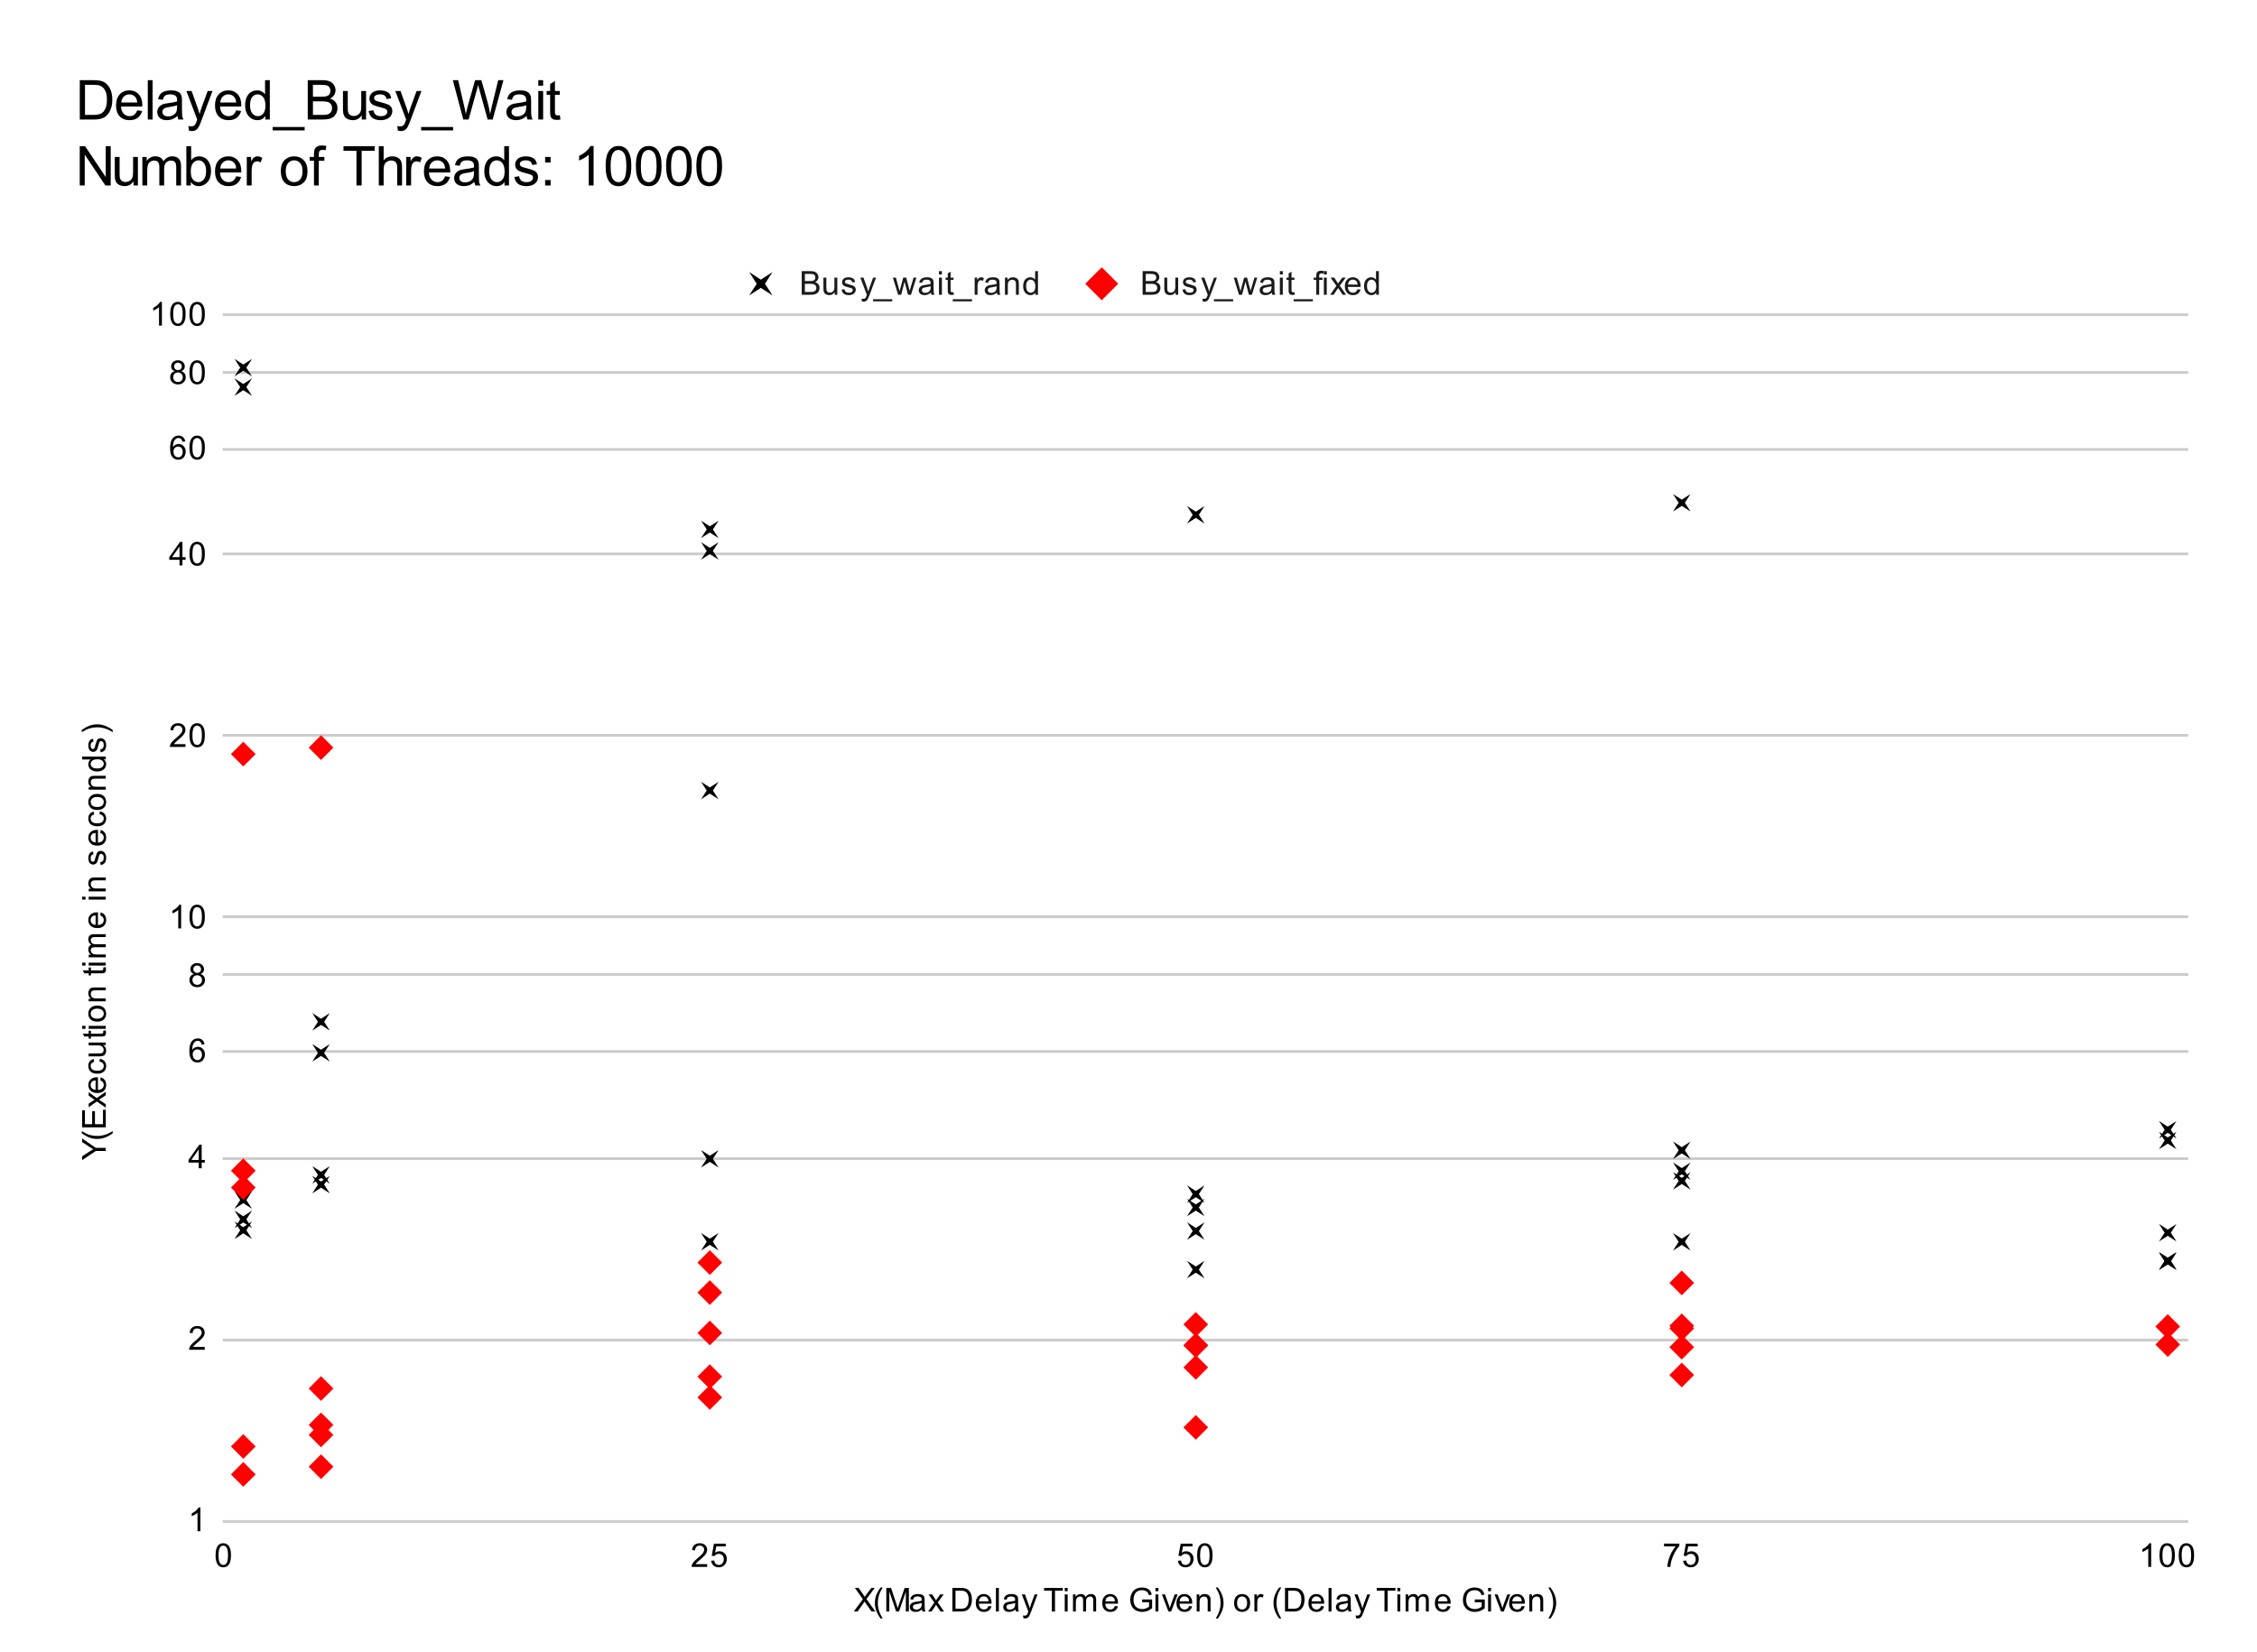<svg version="1.1" viewBox="0.0 0.0 821.0 601.0" fill="none" stroke="none" stroke-linecap="square" stroke-miterlimit="10" width="821" height="601" xmlns:xlink="http://www.w3.org/1999/xlink" xmlns="http://www.w3.org/2000/svg"><path fill="#ffffff" d="M0 0L821.0 0L821.0 601.0L0 601.0L0 0Z" fill-rule="nonzero"/><path stroke="#cccccc" stroke-width="1.0" stroke-linecap="butt" d="M81.5 553.5L795.5 553.5" fill-rule="nonzero"/><path stroke="#cccccc" stroke-width="1.0" stroke-linecap="butt" d="M81.5 487.5L795.5 487.5" fill-rule="nonzero"/><path stroke="#cccccc" stroke-width="1.0" stroke-linecap="butt" d="M81.5 421.5L795.5 421.5" fill-rule="nonzero"/><path stroke="#cccccc" stroke-width="1.0" stroke-linecap="butt" d="M81.5 382.5L795.5 382.5" fill-rule="nonzero"/><path stroke="#cccccc" stroke-width="1.0" stroke-linecap="butt" d="M81.5 354.5L795.5 354.5" fill-rule="nonzero"/><path stroke="#cccccc" stroke-width="1.0" stroke-linecap="butt" d="M81.5 333.5L795.5 333.5" fill-rule="nonzero"/><path stroke="#cccccc" stroke-width="1.0" stroke-linecap="butt" d="M81.5 267.5L795.5 267.5" fill-rule="nonzero"/><path stroke="#cccccc" stroke-width="1.0" stroke-linecap="butt" d="M81.5 201.5L795.5 201.5" fill-rule="nonzero"/><path stroke="#cccccc" stroke-width="1.0" stroke-linecap="butt" d="M81.5 163.5L795.5 163.5" fill-rule="nonzero"/><path stroke="#cccccc" stroke-width="1.0" stroke-linecap="butt" d="M81.5 135.5L795.5 135.5" fill-rule="nonzero"/><path stroke="#cccccc" stroke-width="1.0" stroke-linecap="butt" d="M81.5 114.5L795.5 114.5" fill-rule="nonzero"/><clipPath id="id_0"><path d="M81.421 113.5L795.6 113.5L795.6 553.025L81.421 553.025L81.421 113.5Z" clip-rule="nonzero"/></clipPath><path fill="#000000" clip-path="url(#id_0)" d="M85.311 440.399L88.493 442.456L91.675 440.399L89.618 443.581L91.675 446.763L88.493 444.706L85.311 446.763L87.368 443.581Z" fill-rule="nonzero"/><path fill="#000000" clip-path="url(#id_0)" d="M85.311 137.638L88.493 139.695L91.675 137.638L89.618 140.82L91.675 144.002L88.493 141.945L85.311 144.002L87.368 140.82Z" fill-rule="nonzero"/><path fill="#000000" clip-path="url(#id_0)" d="M85.311 444.36L88.493 446.417L91.675 444.36L89.618 447.542L91.675 450.724L88.493 448.667L85.311 450.724L87.368 447.542Z" fill-rule="nonzero"/><path fill="#000000" clip-path="url(#id_0)" d="M85.311 130.554L88.493 132.611L91.675 130.554L89.618 133.736L91.675 136.918L88.493 134.861L85.311 136.918L87.368 133.736Z" fill-rule="nonzero"/><path fill="#000000" clip-path="url(#id_0)" d="M85.311 433.384L88.493 435.441L91.675 433.384L89.618 436.566L91.675 439.748L88.493 437.691L85.311 439.748L87.368 436.566Z" fill-rule="nonzero"/><path fill="#000000" clip-path="url(#id_0)" d="M113.595 427.753L116.777 429.81L119.959 427.753L117.902 430.935L119.959 434.117L116.777 432.06L113.595 434.117L115.652 430.935Z" fill-rule="nonzero"/><path fill="#000000" clip-path="url(#id_0)" d="M113.595 98.362L116.777 100.419L119.959 98.362L117.902 101.544L119.959 104.726L116.777 102.669L113.595 104.726L115.652 101.544Z" fill-rule="nonzero"/><path fill="#000000" clip-path="url(#id_0)" d="M113.595 379.82L116.777 381.877L119.959 379.82L117.902 383.002L119.959 386.184L116.777 384.127L113.595 386.184L115.652 383.002Z" fill-rule="nonzero"/><path fill="#000000" clip-path="url(#id_0)" d="M113.595 424.218L116.777 426.275L119.959 424.218L117.902 427.4L119.959 430.582L116.777 428.525L113.595 430.582L115.652 427.4Z" fill-rule="nonzero"/><path fill="#000000" clip-path="url(#id_0)" d="M113.595 368.542L116.777 370.599L119.959 368.542L117.902 371.724L119.959 374.906L116.777 372.849L113.595 374.906L115.652 371.724Z" fill-rule="nonzero"/><path fill="#000000" clip-path="url(#id_0)" d="M255.016 189.411L258.198 191.468L261.38 189.411L259.323 192.593L261.38 195.775L258.198 193.718L255.016 195.775L257.073 192.593Z" fill-rule="nonzero"/><path fill="#000000" clip-path="url(#id_0)" d="M255.016 197.241L258.198 199.298L261.38 197.241L259.323 200.423L261.38 203.605L258.198 201.548L255.016 203.605L257.073 200.423Z" fill-rule="nonzero"/><path fill="#000000" clip-path="url(#id_0)" d="M255.016 448.55L258.198 450.607L261.38 448.55L259.323 451.732L261.38 454.914L258.198 452.857L255.016 454.914L257.073 451.732Z" fill-rule="nonzero"/><path fill="#000000" clip-path="url(#id_0)" d="M255.016 284.402L258.198 286.459L261.38 284.402L259.323 287.584L261.38 290.766L258.198 288.709L255.016 290.766L257.073 287.584Z" fill-rule="nonzero"/><path fill="#000000" clip-path="url(#id_0)" d="M255.016 418.374L258.198 420.431L261.38 418.374L259.323 421.556L261.38 424.738L258.198 422.681L255.016 424.738L257.073 421.556Z" fill-rule="nonzero"/><path fill="#000000" clip-path="url(#id_0)" d="M431.793 458.673L434.975 460.73L438.157 458.673L436.1 461.855L438.157 465.037L434.975 462.98L431.793 465.037L433.85 461.855Z" fill-rule="nonzero"/><path fill="#000000" clip-path="url(#id_0)" d="M431.793 444.651L434.975 446.708L438.157 444.651L436.1 447.833L438.157 451.015L434.975 448.958L431.793 451.015L433.85 447.833Z" fill-rule="nonzero"/><path fill="#000000" clip-path="url(#id_0)" d="M431.793 436.083L434.975 438.14L438.157 436.083L436.1 439.265L438.157 442.447L434.975 440.39L431.793 442.447L433.85 439.265Z" fill-rule="nonzero"/><path fill="#000000" clip-path="url(#id_0)" d="M431.793 184.09L434.975 186.147L438.157 184.09L436.1 187.272L438.157 190.454L434.975 188.397L431.793 190.454L433.85 187.272Z" fill-rule="nonzero"/><path fill="#000000" clip-path="url(#id_0)" d="M431.793 431.216L434.975 433.273L438.157 431.216L436.1 434.398L438.157 437.58L434.975 435.523L431.793 437.58L433.85 434.398Z" fill-rule="nonzero"/><path fill="#000000" clip-path="url(#id_0)" d="M608.57 422.884L611.752 424.941L614.934 422.884L612.877 426.066L614.934 429.248L611.752 427.191L608.57 429.248L610.627 426.066Z" fill-rule="nonzero"/><path fill="#000000" clip-path="url(#id_0)" d="M608.57 179.718L611.752 181.775L614.934 179.718L612.877 182.9L614.934 186.082L611.752 184.025L608.57 186.082L610.627 182.9Z" fill-rule="nonzero"/><path fill="#000000" clip-path="url(#id_0)" d="M608.57 448.573L611.752 450.63L614.934 448.573L612.877 451.755L614.934 454.937L611.752 452.88L608.57 454.937L610.627 451.755Z" fill-rule="nonzero"/><path fill="#000000" clip-path="url(#id_0)" d="M608.57 415.273L611.752 417.33L614.934 415.273L612.877 418.455L614.934 421.637L611.752 419.58L608.57 421.637L610.627 418.455Z" fill-rule="nonzero"/><path fill="#000000" clip-path="url(#id_0)" d="M608.57 426.408L611.752 428.465L614.934 426.408L612.877 429.59L614.934 432.772L611.752 430.715L608.57 432.772L610.627 429.59Z" fill-rule="nonzero"/><path fill="#000000" clip-path="url(#id_0)" d="M785.347 407.802L788.529 409.859L791.711 407.802L789.654 410.984L791.711 414.166L788.529 412.109L785.347 414.166L787.404 410.984Z" fill-rule="nonzero"/><path fill="#000000" clip-path="url(#id_0)" d="M785.347 455.469L788.529 457.526L791.711 455.469L789.654 458.651L791.711 461.833L788.529 459.776L785.347 461.833L787.404 458.651Z" fill-rule="nonzero"/><path fill="#000000" clip-path="url(#id_0)" d="M785.347 411.718L788.529 413.774L791.711 411.718L789.654 414.899L791.711 418.081L788.529 416.024L785.347 418.081L787.404 414.899Z" fill-rule="nonzero"/><path fill="#000000" clip-path="url(#id_0)" d="M785.347 445.261L788.529 447.318L791.711 445.261L789.654 448.443L791.711 451.625L788.529 449.568L785.347 451.625L787.404 448.443Z" fill-rule="nonzero"/><path fill="#000000" clip-path="url(#id_0)" d="M785.347 455.683L788.529 457.74L791.711 455.683L789.654 458.865L791.711 462.047L788.529 459.99L785.347 462.047L787.404 458.865Z" fill-rule="nonzero"/><path fill="#ff0000" clip-path="url(#id_0)" d="M88.493 427.511L92.993 432.011L88.493 436.511L83.993 432.011Z" fill-rule="nonzero"/><path fill="#ff0000" clip-path="url(#id_0)" d="M88.493 421.39L92.993 425.89L88.493 430.39L83.993 425.89Z" fill-rule="nonzero"/><path fill="#ff0000" clip-path="url(#id_0)" d="M88.493 531.855L92.993 536.355L88.493 540.855L83.993 536.355Z" fill-rule="nonzero"/><path fill="#ff0000" clip-path="url(#id_0)" d="M88.493 269.824L92.993 274.324L88.493 278.824L83.993 274.324Z" fill-rule="nonzero"/><path fill="#ff0000" clip-path="url(#id_0)" d="M88.493 521.701L92.993 526.201L88.493 530.701L83.993 526.201Z" fill-rule="nonzero"/><path fill="#ff0000" clip-path="url(#id_0)" d="M116.777 529.064L121.277 533.564L116.777 538.064L112.277 533.564Z" fill-rule="nonzero"/><path fill="#ff0000" clip-path="url(#id_0)" d="M116.777 267.474L121.277 271.974L116.777 276.474L112.277 271.974Z" fill-rule="nonzero"/><path fill="#ff0000" clip-path="url(#id_0)" d="M116.777 500.626L121.277 505.126L116.777 509.626L112.277 505.126Z" fill-rule="nonzero"/><path fill="#ff0000" clip-path="url(#id_0)" d="M116.777 513.864L121.277 518.364L116.777 522.864L112.277 518.364Z" fill-rule="nonzero"/><path fill="#ff0000" clip-path="url(#id_0)" d="M116.777 517.502L121.277 522.002L116.777 526.502L112.277 522.002Z" fill-rule="nonzero"/><path fill="#ff0000" clip-path="url(#id_0)" d="M258.198 480.411L262.698 484.911L258.198 489.411L253.698 484.911Z" fill-rule="nonzero"/><path fill="#ff0000" clip-path="url(#id_0)" d="M258.198 465.714L262.698 470.214L258.198 474.714L253.698 470.214Z" fill-rule="nonzero"/><path fill="#ff0000" clip-path="url(#id_0)" d="M258.198 496.304L262.698 500.804L258.198 505.304L253.698 500.804Z" fill-rule="nonzero"/><path fill="#ff0000" clip-path="url(#id_0)" d="M258.198 454.806L262.698 459.306L258.198 463.806L253.698 459.306Z" fill-rule="nonzero"/><path fill="#ff0000" clip-path="url(#id_0)" d="M258.198 503.861L262.698 508.361L258.198 512.861L253.698 508.361Z" fill-rule="nonzero"/><path fill="#ff0000" clip-path="url(#id_0)" d="M434.975 514.76L439.475 519.26L434.975 523.76L430.475 519.26Z" fill-rule="nonzero"/><path fill="#ff0000" clip-path="url(#id_0)" d="M434.975 484.978L439.475 489.478L434.975 493.978L430.475 489.478Z" fill-rule="nonzero"/><path fill="#ff0000" clip-path="url(#id_0)" d="M434.975 484.906L439.475 489.406L434.975 493.906L430.475 489.406Z" fill-rule="nonzero"/><path fill="#ff0000" clip-path="url(#id_0)" d="M434.975 492.938L439.475 497.438L434.975 501.938L430.475 497.438Z" fill-rule="nonzero"/><path fill="#ff0000" clip-path="url(#id_0)" d="M434.975 477.299L439.475 481.799L434.975 486.299L430.475 481.799Z" fill-rule="nonzero"/><path fill="#ff0000" clip-path="url(#id_0)" d="M611.752 495.717L616.252 500.217L611.752 504.717L607.252 500.217Z" fill-rule="nonzero"/><path fill="#ff0000" clip-path="url(#id_0)" d="M611.752 477.819L616.252 482.319L611.752 486.819L607.252 482.319Z" fill-rule="nonzero"/><path fill="#ff0000" clip-path="url(#id_0)" d="M611.752 462.203L616.252 466.703L611.752 471.203L607.252 466.703Z" fill-rule="nonzero"/><path fill="#ff0000" clip-path="url(#id_0)" d="M611.752 478.768L616.252 483.268L611.752 487.768L607.252 483.268Z" fill-rule="nonzero"/><path fill="#ff0000" clip-path="url(#id_0)" d="M611.752 485.584L616.252 490.084L611.752 494.584L607.252 490.084Z" fill-rule="nonzero"/><path fill="#ff0000" clip-path="url(#id_0)" d="M788.529 484.626L793.029 489.126L788.529 493.626L784.029 489.126Z" fill-rule="nonzero"/><path fill="#ff0000" clip-path="url(#id_0)" d="M788.529 478.079L793.029 482.579L788.529 487.079L784.029 482.579Z" fill-rule="nonzero"/><path fill="#000000" d="M310.558 586.244L313.886 581.76L310.964 577.65L312.308 577.65L313.87 579.853Q314.354 580.541 314.558 580.916Q314.854 580.447 315.245 579.932L316.964 577.65L318.198 577.65L315.183 581.697L318.433 586.244L317.026 586.244L314.87 583.182Q314.683 582.916 314.495 582.603Q314.214 583.072 314.089 583.244L311.933 586.244L310.558 586.244ZM320.323 588.775Q319.448 587.666 318.839 586.197Q318.245 584.713 318.245 583.135Q318.245 581.744 318.683 580.463Q319.214 578.978 320.323 577.51L321.073 577.51Q320.37 578.728 320.136 579.244Q319.776 580.057 319.573 580.932Q319.323 582.025 319.323 583.135Q319.323 585.963 321.073 588.775L320.323 588.775ZM322.401 586.244L322.401 577.65L324.12 577.65L326.151 583.728Q326.433 584.588 326.558 585.01Q326.698 584.541 327.011 583.635L329.073 577.65L330.604 577.65L330.604 586.244L329.511 586.244L329.511 579.057L327.011 586.244L325.979 586.244L323.495 578.932L323.495 586.244L322.401 586.244ZM335.37 585.478Q334.776 585.978 334.229 586.182Q333.698 586.385 333.073 586.385Q332.042 586.385 331.495 585.885Q330.948 585.385 330.948 584.603Q330.948 584.15 331.151 583.775Q331.354 583.385 331.698 583.166Q332.042 582.932 332.464 582.822Q332.761 582.728 333.401 582.65Q334.667 582.51 335.276 582.291Q335.276 582.072 335.276 582.025Q335.276 581.369 334.979 581.103Q334.573 580.76 333.776 580.76Q333.042 580.76 332.683 581.025Q332.323 581.275 332.151 581.932L331.12 581.791Q331.261 581.135 331.589 580.728Q331.917 580.322 332.526 580.103Q333.136 579.885 333.933 579.885Q334.729 579.885 335.229 580.072Q335.729 580.26 335.964 580.541Q336.198 580.822 336.292 581.26Q336.339 581.525 336.339 582.228L336.339 583.635Q336.339 585.103 336.401 585.494Q336.479 585.885 336.683 586.244L335.573 586.244Q335.417 585.916 335.37 585.478ZM335.276 583.119Q334.698 583.353 333.558 583.525Q332.901 583.619 332.636 583.744Q332.37 583.853 332.214 584.072Q332.073 584.291 332.073 584.572Q332.073 584.994 332.386 585.275Q332.714 585.557 333.323 585.557Q333.933 585.557 334.401 585.291Q334.886 585.025 335.104 584.557Q335.276 584.197 335.276 583.51L335.276 583.119ZM337.604 586.244L339.87 583.01L337.776 580.025L339.089 580.025L340.042 581.478Q340.308 581.9 340.479 582.182Q340.729 581.791 340.948 581.494L341.995 580.025L343.261 580.025L341.104 582.947L343.417 586.244L342.136 586.244L340.854 584.307L340.511 583.791L338.87 586.244L337.604 586.244ZM346.433 586.244L346.433 577.65L349.401 577.65Q350.401 577.65 350.933 577.775Q351.667 577.947 352.183 578.385Q352.87 578.963 353.198 579.869Q353.542 580.76 353.542 581.9Q353.542 582.885 353.308 583.635Q353.089 584.385 352.729 584.885Q352.37 585.385 351.933 585.666Q351.511 585.947 350.917 586.103Q350.323 586.244 349.542 586.244L346.433 586.244ZM347.573 585.228L349.401 585.228Q350.261 585.228 350.745 585.072Q351.229 584.916 351.511 584.619Q351.917 584.228 352.136 583.541Q352.37 582.853 352.37 581.885Q352.37 580.541 351.917 579.822Q351.479 579.088 350.854 578.838Q350.386 578.666 349.386 578.666L347.573 578.666L347.573 585.228ZM359.558 584.244L360.651 584.369Q360.401 585.322 359.698 585.853Q358.995 586.385 357.917 586.385Q356.558 586.385 355.745 585.541Q354.948 584.697 354.948 583.182Q354.948 581.619 355.761 580.76Q356.573 579.885 357.854 579.885Q359.104 579.885 359.886 580.728Q360.683 581.572 360.683 583.119Q360.683 583.213 360.683 583.4L356.042 583.4Q356.104 584.432 356.62 584.978Q357.136 585.51 357.917 585.51Q358.495 585.51 358.901 585.213Q359.323 584.9 359.558 584.244ZM356.104 582.541L359.573 582.541Q359.511 581.744 359.183 581.353Q358.667 580.744 357.87 580.744Q357.136 580.744 356.636 581.228Q356.151 581.713 356.104 582.541ZM362.276 586.244L362.276 577.65L363.339 577.65L363.339 586.244L362.276 586.244ZM369.37 585.478Q368.776 585.978 368.229 586.182Q367.698 586.385 367.073 586.385Q366.042 586.385 365.495 585.885Q364.948 585.385 364.948 584.603Q364.948 584.15 365.151 583.775Q365.354 583.385 365.698 583.166Q366.042 582.932 366.464 582.822Q366.761 582.728 367.401 582.65Q368.667 582.51 369.276 582.291Q369.276 582.072 369.276 582.025Q369.276 581.369 368.979 581.103Q368.573 580.76 367.776 580.76Q367.042 580.76 366.683 581.025Q366.323 581.275 366.151 581.932L365.12 581.791Q365.261 581.135 365.589 580.728Q365.917 580.322 366.526 580.103Q367.136 579.885 367.933 579.885Q368.729 579.885 369.229 580.072Q369.729 580.26 369.964 580.541Q370.198 580.822 370.292 581.26Q370.339 581.525 370.339 582.228L370.339 583.635Q370.339 585.103 370.401 585.494Q370.479 585.885 370.683 586.244L369.573 586.244Q369.417 585.916 369.37 585.478ZM369.276 583.119Q368.698 583.353 367.558 583.525Q366.901 583.619 366.636 583.744Q366.37 583.853 366.214 584.072Q366.073 584.291 366.073 584.572Q366.073 584.994 366.386 585.275Q366.714 585.557 367.323 585.557Q367.933 585.557 368.401 585.291Q368.886 585.025 369.104 584.557Q369.276 584.197 369.276 583.51L369.276 583.119ZM372.261 588.635L372.136 587.65Q372.479 587.744 372.745 587.744Q373.089 587.744 373.292 587.619Q373.511 587.51 373.651 587.307Q373.745 587.135 373.979 586.51Q373.995 586.432 374.073 586.26L371.698 580.025L372.839 580.025L374.136 583.619Q374.386 584.307 374.589 585.072Q374.776 584.338 375.026 583.65L376.354 580.025L377.401 580.025L375.042 586.353Q374.651 587.369 374.448 587.76Q374.167 588.291 373.792 588.525Q373.433 588.775 372.933 588.775Q372.636 588.775 372.261 588.635ZM382.62 586.244L382.62 578.666L379.792 578.666L379.792 577.65L386.604 577.65L386.604 578.666L383.761 578.666L383.761 586.244L382.62 586.244ZM387.308 578.869L387.308 577.65L388.37 577.65L388.37 578.869L387.308 578.869ZM387.308 586.244L387.308 580.025L388.37 580.025L388.37 586.244L387.308 586.244ZM390.308 586.244L390.308 580.025L391.245 580.025L391.245 580.9Q391.542 580.432 392.026 580.166Q392.511 579.885 393.136 579.885Q393.823 579.885 394.261 580.166Q394.714 580.447 394.886 580.963Q395.636 579.885 396.808 579.885Q397.745 579.885 398.229 580.4Q398.729 580.9 398.729 581.978L398.729 586.244L397.683 586.244L397.683 582.322Q397.683 581.697 397.573 581.416Q397.479 581.135 397.214 580.963Q396.948 580.791 396.573 580.791Q395.917 580.791 395.479 581.228Q395.058 581.666 395.058 582.635L395.058 586.244L393.995 586.244L393.995 582.197Q393.995 581.494 393.729 581.15Q393.479 580.791 392.901 580.791Q392.448 580.791 392.073 581.025Q391.698 581.26 391.526 581.713Q391.354 582.166 391.354 583.01L391.354 586.244L390.308 586.244ZM405.558 584.244L406.651 584.369Q406.401 585.322 405.698 585.853Q404.995 586.385 403.917 586.385Q402.558 586.385 401.745 585.541Q400.948 584.697 400.948 583.182Q400.948 581.619 401.761 580.76Q402.573 579.885 403.854 579.885Q405.104 579.885 405.886 580.728Q406.683 581.572 406.683 583.119Q406.683 583.213 406.683 583.4L402.042 583.4Q402.104 584.432 402.62 584.978Q403.136 585.51 403.917 585.51Q404.495 585.51 404.901 585.213Q405.323 584.9 405.558 584.244ZM402.104 582.541L405.573 582.541Q405.511 581.744 405.183 581.353Q404.667 580.744 403.87 580.744Q403.136 580.744 402.636 581.228Q402.151 581.713 402.104 582.541ZM415.464 582.869L415.464 581.869L419.089 581.853L419.089 585.041Q418.261 585.713 417.37 586.057Q416.479 586.385 415.542 586.385Q414.276 586.385 413.229 585.853Q412.198 585.307 411.667 584.291Q411.151 583.26 411.151 581.994Q411.151 580.728 411.667 579.65Q412.198 578.557 413.183 578.041Q414.167 577.51 415.448 577.51Q416.386 577.51 417.136 577.807Q417.886 578.103 418.308 578.65Q418.745 579.182 418.964 580.057L417.948 580.338Q417.745 579.682 417.448 579.307Q417.167 578.932 416.636 578.713Q416.104 578.478 415.464 578.478Q414.683 578.478 414.104 578.713Q413.542 578.947 413.183 579.338Q412.839 579.728 412.651 580.197Q412.323 580.994 412.323 581.916Q412.323 583.072 412.714 583.853Q413.12 584.619 413.87 584.994Q414.62 585.369 415.479 585.369Q416.214 585.369 416.917 585.088Q417.62 584.791 417.979 584.478L417.979 582.869L415.464 582.869ZM420.308 578.869L420.308 577.65L421.37 577.65L421.37 578.869L420.308 578.869ZM420.308 586.244L420.308 580.025L421.37 580.025L421.37 586.244L420.308 586.244ZM425.026 586.244L422.667 580.025L423.776 580.025L425.12 583.744Q425.323 584.353 425.511 584.994Q425.651 584.51 425.901 583.822L427.292 580.025L428.37 580.025L426.011 586.244L425.026 586.244ZM432.558 584.244L433.651 584.369Q433.401 585.322 432.698 585.853Q431.995 586.385 430.917 586.385Q429.558 586.385 428.745 585.541Q427.948 584.697 427.948 583.182Q427.948 581.619 428.761 580.76Q429.573 579.885 430.854 579.885Q432.104 579.885 432.886 580.728Q433.683 581.572 433.683 583.119Q433.683 583.213 433.683 583.4L429.042 583.4Q429.104 584.432 429.62 584.978Q430.136 585.51 430.917 585.51Q431.495 585.51 431.901 585.213Q432.323 584.9 432.558 584.244ZM429.104 582.541L432.573 582.541Q432.511 581.744 432.183 581.353Q431.667 580.744 430.87 580.744Q430.136 580.744 429.636 581.228Q429.151 581.713 429.104 582.541ZM435.308 586.244L435.308 580.025L436.245 580.025L436.245 580.9Q436.933 579.885 438.229 579.885Q438.792 579.885 439.261 580.088Q439.745 580.291 439.979 580.619Q440.214 580.947 440.308 581.385Q440.354 581.682 440.354 582.416L440.354 586.244L439.308 586.244L439.308 582.463Q439.308 581.807 439.183 581.494Q439.058 581.182 438.745 580.994Q438.433 580.791 438.011 580.791Q437.339 580.791 436.839 581.228Q436.354 581.65 436.354 582.838L436.354 586.244L435.308 586.244ZM442.995 588.775L442.245 588.775Q443.995 585.963 443.995 583.135Q443.995 582.041 443.745 580.947Q443.542 580.072 443.183 579.26Q442.948 578.744 442.245 577.51L442.995 577.51Q444.089 578.978 444.62 580.463Q445.073 581.744 445.073 583.135Q445.073 584.713 444.464 586.197Q443.854 587.666 442.995 588.775ZM448.917 583.135Q448.917 581.4 449.87 580.572Q450.667 579.885 451.823 579.885Q453.104 579.885 453.917 580.728Q454.745 581.557 454.745 583.041Q454.745 584.244 454.386 584.932Q454.026 585.619 453.323 586.01Q452.636 586.385 451.823 586.385Q450.526 586.385 449.714 585.557Q448.917 584.713 448.917 583.135ZM449.995 583.135Q449.995 584.322 450.511 584.916Q451.042 585.51 451.823 585.51Q452.62 585.51 453.136 584.916Q453.651 584.322 453.651 583.103Q453.651 581.947 453.12 581.353Q452.604 580.76 451.823 580.76Q451.042 580.76 450.511 581.353Q449.995 581.932 449.995 583.135ZM456.292 586.244L456.292 580.025L457.245 580.025L457.245 580.963Q457.604 580.307 457.901 580.103Q458.214 579.885 458.589 579.885Q459.12 579.885 459.667 580.213L459.308 581.197Q458.917 580.963 458.542 580.963Q458.183 580.963 457.901 581.182Q457.636 581.385 457.526 581.76Q457.339 582.322 457.339 582.978L457.339 586.244L456.292 586.244ZM465.323 588.775Q464.448 587.666 463.839 586.197Q463.245 584.713 463.245 583.135Q463.245 581.744 463.683 580.463Q464.214 578.978 465.323 577.51L466.073 577.51Q465.37 578.728 465.136 579.244Q464.776 580.057 464.573 580.932Q464.323 582.025 464.323 583.135Q464.323 585.963 466.073 588.775L465.323 588.775ZM467.433 586.244L467.433 577.65L470.401 577.65Q471.401 577.65 471.933 577.775Q472.667 577.947 473.183 578.385Q473.87 578.963 474.198 579.869Q474.542 580.76 474.542 581.9Q474.542 582.885 474.308 583.635Q474.089 584.385 473.729 584.885Q473.37 585.385 472.933 585.666Q472.511 585.947 471.917 586.103Q471.323 586.244 470.542 586.244L467.433 586.244ZM468.573 585.228L470.401 585.228Q471.261 585.228 471.745 585.072Q472.229 584.916 472.511 584.619Q472.917 584.228 473.136 583.541Q473.37 582.853 473.37 581.885Q473.37 580.541 472.917 579.822Q472.479 579.088 471.854 578.838Q471.386 578.666 470.386 578.666L468.573 578.666L468.573 585.228ZM480.558 584.244L481.651 584.369Q481.401 585.322 480.698 585.853Q479.995 586.385 478.917 586.385Q477.558 586.385 476.745 585.541Q475.948 584.697 475.948 583.182Q475.948 581.619 476.761 580.76Q477.573 579.885 478.854 579.885Q480.104 579.885 480.886 580.728Q481.683 581.572 481.683 583.119Q481.683 583.213 481.683 583.4L477.042 583.4Q477.104 584.432 477.62 584.978Q478.136 585.51 478.917 585.51Q479.495 585.51 479.901 585.213Q480.323 584.9 480.558 584.244ZM477.104 582.541L480.573 582.541Q480.511 581.744 480.183 581.353Q479.667 580.744 478.87 580.744Q478.136 580.744 477.636 581.228Q477.151 581.713 477.104 582.541ZM483.276 586.244L483.276 577.65L484.339 577.65L484.339 586.244L483.276 586.244ZM490.37 585.478Q489.776 585.978 489.229 586.182Q488.698 586.385 488.073 586.385Q487.042 586.385 486.495 585.885Q485.948 585.385 485.948 584.603Q485.948 584.15 486.151 583.775Q486.354 583.385 486.698 583.166Q487.042 582.932 487.464 582.822Q487.761 582.728 488.401 582.65Q489.667 582.51 490.276 582.291Q490.276 582.072 490.276 582.025Q490.276 581.369 489.979 581.103Q489.573 580.76 488.776 580.76Q488.042 580.76 487.683 581.025Q487.323 581.275 487.151 581.932L486.12 581.791Q486.261 581.135 486.589 580.728Q486.917 580.322 487.526 580.103Q488.136 579.885 488.933 579.885Q489.729 579.885 490.229 580.072Q490.729 580.26 490.964 580.541Q491.198 580.822 491.292 581.26Q491.339 581.525 491.339 582.228L491.339 583.635Q491.339 585.103 491.401 585.494Q491.479 585.885 491.683 586.244L490.573 586.244Q490.417 585.916 490.37 585.478ZM490.276 583.119Q489.698 583.353 488.558 583.525Q487.901 583.619 487.636 583.744Q487.37 583.853 487.214 584.072Q487.073 584.291 487.073 584.572Q487.073 584.994 487.386 585.275Q487.714 585.557 488.323 585.557Q488.933 585.557 489.401 585.291Q489.886 585.025 490.104 584.557Q490.276 584.197 490.276 583.51L490.276 583.119ZM493.261 588.635L493.136 587.65Q493.479 587.744 493.745 587.744Q494.089 587.744 494.292 587.619Q494.511 587.51 494.651 587.307Q494.745 587.135 494.979 586.51Q494.995 586.432 495.073 586.26L492.698 580.025L493.839 580.025L495.136 583.619Q495.386 584.307 495.589 585.072Q495.776 584.338 496.026 583.65L497.354 580.025L498.401 580.025L496.042 586.353Q495.651 587.369 495.448 587.76Q495.167 588.291 494.792 588.525Q494.433 588.775 493.933 588.775Q493.636 588.775 493.261 588.635ZM503.62 586.244L503.62 578.666L500.792 578.666L500.792 577.65L507.604 577.65L507.604 578.666L504.761 578.666L504.761 586.244L503.62 586.244ZM508.308 578.869L508.308 577.65L509.37 577.65L509.37 578.869L508.308 578.869ZM508.308 586.244L508.308 580.025L509.37 580.025L509.37 586.244L508.308 586.244ZM511.308 586.244L511.308 580.025L512.245 580.025L512.245 580.9Q512.542 580.432 513.026 580.166Q513.511 579.885 514.136 579.885Q514.823 579.885 515.261 580.166Q515.714 580.447 515.886 580.963Q516.636 579.885 517.808 579.885Q518.745 579.885 519.23 580.4Q519.73 580.9 519.73 581.978L519.73 586.244L518.683 586.244L518.683 582.322Q518.683 581.697 518.573 581.416Q518.48 581.135 518.214 580.963Q517.948 580.791 517.573 580.791Q516.917 580.791 516.48 581.228Q516.058 581.666 516.058 582.635L516.058 586.244L514.995 586.244L514.995 582.197Q514.995 581.494 514.73 581.15Q514.48 580.791 513.901 580.791Q513.448 580.791 513.073 581.025Q512.698 581.26 512.526 581.713Q512.355 582.166 512.355 583.01L512.355 586.244L511.308 586.244ZM526.558 584.244L527.651 584.369Q527.401 585.322 526.698 585.853Q525.995 586.385 524.917 586.385Q523.558 586.385 522.745 585.541Q521.948 584.697 521.948 583.182Q521.948 581.619 522.761 580.76Q523.573 579.885 524.855 579.885Q526.105 579.885 526.886 580.728Q527.683 581.572 527.683 583.119Q527.683 583.213 527.683 583.4L523.042 583.4Q523.105 584.432 523.62 584.978Q524.136 585.51 524.917 585.51Q525.495 585.51 525.901 585.213Q526.323 584.9 526.558 584.244ZM523.105 582.541L526.573 582.541Q526.511 581.744 526.183 581.353Q525.667 580.744 524.87 580.744Q524.136 580.744 523.636 581.228Q523.151 581.713 523.105 582.541ZM536.464 582.869L536.464 581.869L540.089 581.853L540.089 585.041Q539.261 585.713 538.37 586.057Q537.48 586.385 536.542 586.385Q535.276 586.385 534.23 585.853Q533.198 585.307 532.667 584.291Q532.151 583.26 532.151 581.994Q532.151 580.728 532.667 579.65Q533.198 578.557 534.183 578.041Q535.167 577.51 536.448 577.51Q537.386 577.51 538.136 577.807Q538.886 578.103 539.308 578.65Q539.745 579.182 539.964 580.057L538.948 580.338Q538.745 579.682 538.448 579.307Q538.167 578.932 537.636 578.713Q537.105 578.478 536.464 578.478Q535.683 578.478 535.105 578.713Q534.542 578.947 534.183 579.338Q533.839 579.728 533.651 580.197Q533.323 580.994 533.323 581.916Q533.323 583.072 533.714 583.853Q534.12 584.619 534.87 584.994Q535.62 585.369 536.48 585.369Q537.214 585.369 537.917 585.088Q538.62 584.791 538.98 584.478L538.98 582.869L536.464 582.869ZM541.308 578.869L541.308 577.65L542.37 577.65L542.37 578.869L541.308 578.869ZM541.308 586.244L541.308 580.025L542.37 580.025L542.37 586.244L541.308 586.244ZM546.026 586.244L543.667 580.025L544.776 580.025L546.12 583.744Q546.323 584.353 546.511 584.994Q546.651 584.51 546.901 583.822L548.292 580.025L549.37 580.025L547.011 586.244L546.026 586.244ZM553.558 584.244L554.651 584.369Q554.401 585.322 553.698 585.853Q552.995 586.385 551.917 586.385Q550.558 586.385 549.745 585.541Q548.948 584.697 548.948 583.182Q548.948 581.619 549.761 580.76Q550.573 579.885 551.855 579.885Q553.105 579.885 553.886 580.728Q554.683 581.572 554.683 583.119Q554.683 583.213 554.683 583.4L550.042 583.4Q550.105 584.432 550.62 584.978Q551.136 585.51 551.917 585.51Q552.495 585.51 552.901 585.213Q553.323 584.9 553.558 584.244ZM550.105 582.541L553.573 582.541Q553.511 581.744 553.183 581.353Q552.667 580.744 551.87 580.744Q551.136 580.744 550.636 581.228Q550.151 581.713 550.105 582.541ZM556.308 586.244L556.308 580.025L557.245 580.025L557.245 580.9Q557.933 579.885 559.23 579.885Q559.792 579.885 560.261 580.088Q560.745 580.291 560.98 580.619Q561.214 580.947 561.308 581.385Q561.355 581.682 561.355 582.416L561.355 586.244L560.308 586.244L560.308 582.463Q560.308 581.807 560.183 581.494Q560.058 581.182 559.745 580.994Q559.433 580.791 559.011 580.791Q558.339 580.791 557.839 581.228Q557.355 581.65 557.355 582.838L557.355 586.244L556.308 586.244ZM563.995 588.775L563.245 588.775Q564.995 585.963 564.995 583.135Q564.995 582.041 564.745 580.947Q564.542 580.072 564.183 579.26Q563.948 578.744 563.245 577.51L563.995 577.51Q565.089 578.978 565.62 580.463Q566.073 581.744 566.073 583.135Q566.073 584.713 565.464 586.197Q564.855 587.666 563.995 588.775Z" fill-rule="nonzero"/><path fill="#000000" d="M38.476 418.717L34.835 418.717L29.882 422.03L29.882 420.639L32.476 418.952Q33.194 418.483 33.929 418.077Q33.257 417.686 32.413 417.139L29.882 415.467L29.882 414.155L34.835 417.577L38.476 417.577L38.476 418.717ZM41.007 412.249Q39.898 413.124 38.429 413.733Q36.944 414.327 35.366 414.327Q33.976 414.327 32.694 413.889Q31.21 413.358 29.741 412.249L29.741 411.499Q30.96 412.202 31.476 412.436Q32.288 412.796 33.163 412.999Q34.257 413.249 35.366 413.249Q38.194 413.249 41.007 411.499L41.007 412.249ZM38.476 410.108L29.882 410.108L29.882 403.905L30.898 403.905L30.898 408.967L33.523 408.967L33.523 404.217L34.538 404.217L34.538 408.967L37.46 408.967L37.46 403.702L38.476 403.702L38.476 410.108ZM38.476 402.967L35.241 400.702L32.257 402.796L32.257 401.483L33.71 400.53Q34.132 400.264 34.413 400.092Q34.023 399.842 33.726 399.624L32.257 398.577L32.257 397.311L35.179 399.467L38.476 397.155L38.476 398.436L36.538 399.717L36.023 400.061L38.476 401.702L38.476 402.967ZM36.476 393.014L36.601 391.921Q37.554 392.171 38.085 392.874Q38.616 393.577 38.616 394.655Q38.616 396.014 37.773 396.827Q36.929 397.624 35.413 397.624Q33.851 397.624 32.991 396.811Q32.116 395.999 32.116 394.717Q32.116 393.467 32.96 392.686Q33.804 391.889 35.351 391.889Q35.444 391.889 35.632 391.889L35.632 396.53Q36.663 396.467 37.21 395.952Q37.741 395.436 37.741 394.655Q37.741 394.077 37.444 393.671Q37.132 393.249 36.476 393.014ZM34.773 396.467L34.773 392.999Q33.976 393.061 33.585 393.389Q32.976 393.905 32.976 394.702Q32.976 395.436 33.46 395.936Q33.944 396.421 34.773 396.467ZM36.194 386.202L36.335 385.171Q37.398 385.342 38.007 386.046Q38.616 386.749 38.616 387.764Q38.616 389.046 37.788 389.827Q36.944 390.592 35.382 390.592Q34.382 390.592 33.632 390.264Q32.866 389.921 32.491 389.249Q32.116 388.561 32.116 387.749Q32.116 386.749 32.632 386.108Q33.132 385.452 34.085 385.264L34.241 386.296Q33.616 386.436 33.304 386.811Q32.976 387.186 32.976 387.717Q32.976 388.514 33.554 389.014Q34.116 389.514 35.351 389.514Q36.616 389.514 37.179 389.03Q37.741 388.546 37.741 387.78Q37.741 387.155 37.366 386.749Q36.991 386.327 36.194 386.202ZM38.476 380.186L37.554 380.186Q38.616 380.921 38.616 382.171Q38.616 382.717 38.413 383.202Q38.194 383.671 37.882 383.905Q37.554 384.139 37.085 384.233Q36.788 384.296 36.101 384.296L32.257 384.296L32.257 383.233L35.71 383.233Q36.523 383.233 36.819 383.171Q37.226 383.077 37.476 382.764Q37.71 382.436 37.71 381.952Q37.71 381.483 37.476 381.077Q37.226 380.655 36.804 380.483Q36.382 380.296 35.585 380.296L32.257 380.296L32.257 379.249L38.476 379.249L38.476 380.186ZM37.538 374.967L38.46 374.811Q38.554 375.264 38.554 375.608Q38.554 376.186 38.382 376.499Q38.194 376.811 37.898 376.952Q37.601 377.077 36.648 377.077L33.069 377.077L33.069 377.842L32.257 377.842L32.257 377.077L30.71 377.077L30.085 376.03L32.257 376.03L32.257 374.967L33.069 374.967L33.069 376.03L36.71 376.03Q37.163 376.03 37.288 375.983Q37.413 375.921 37.491 375.796Q37.569 375.671 37.569 375.436Q37.569 375.249 37.538 374.967ZM31.101 374.264L29.882 374.264L29.882 373.202L31.101 373.202L31.101 374.264ZM38.476 374.264L32.257 374.264L32.257 373.202L38.476 373.202L38.476 374.264ZM35.366 371.655Q33.632 371.655 32.804 370.702Q32.116 369.905 32.116 368.749Q32.116 367.467 32.96 366.655Q33.788 365.827 35.273 365.827Q36.476 365.827 37.163 366.186Q37.851 366.546 38.241 367.249Q38.616 367.936 38.616 368.749Q38.616 370.046 37.788 370.858Q36.944 371.655 35.366 371.655ZM35.366 370.577Q36.554 370.577 37.148 370.061Q37.741 369.53 37.741 368.749Q37.741 367.952 37.148 367.436Q36.554 366.921 35.335 366.921Q34.179 366.921 33.585 367.452Q32.991 367.967 32.991 368.749Q32.991 369.53 33.585 370.061Q34.163 370.577 35.366 370.577ZM38.476 364.264L32.257 364.264L32.257 363.327L33.132 363.327Q32.116 362.639 32.116 361.342Q32.116 360.78 32.319 360.311Q32.523 359.827 32.851 359.592Q33.179 359.358 33.616 359.264Q33.913 359.217 34.648 359.217L38.476 359.217L38.476 360.264L34.694 360.264Q34.038 360.264 33.726 360.389Q33.413 360.514 33.226 360.827Q33.023 361.139 33.023 361.561Q33.023 362.233 33.46 362.733Q33.882 363.217 35.069 363.217L38.476 363.217L38.476 364.264ZM37.538 351.967L38.46 351.811Q38.554 352.264 38.554 352.608Q38.554 353.186 38.382 353.499Q38.194 353.811 37.898 353.952Q37.601 354.077 36.648 354.077L33.069 354.077L33.069 354.842L32.257 354.842L32.257 354.077L30.71 354.077L30.085 353.03L32.257 353.03L32.257 351.967L33.069 351.967L33.069 353.03L36.71 353.03Q37.163 353.03 37.288 352.983Q37.413 352.921 37.491 352.796Q37.569 352.671 37.569 352.436Q37.569 352.249 37.538 351.967ZM31.101 351.264L29.882 351.264L29.882 350.202L31.101 350.202L31.101 351.264ZM38.476 351.264L32.257 351.264L32.257 350.202L38.476 350.202L38.476 351.264ZM38.476 348.264L32.257 348.264L32.257 347.327L33.132 347.327Q32.663 347.03 32.398 346.546Q32.116 346.061 32.116 345.436Q32.116 344.749 32.398 344.311Q32.679 343.858 33.194 343.686Q32.116 342.936 32.116 341.764Q32.116 340.827 32.632 340.342Q33.132 339.842 34.21 339.842L38.476 339.842L38.476 340.889L34.554 340.889Q33.929 340.889 33.648 340.999Q33.366 341.092 33.194 341.358Q33.023 341.624 33.023 341.999Q33.023 342.655 33.46 343.092Q33.898 343.514 34.866 343.514L38.476 343.514L38.476 344.577L34.429 344.577Q33.726 344.577 33.382 344.842Q33.023 345.092 33.023 345.671Q33.023 346.124 33.257 346.499Q33.491 346.874 33.944 347.046Q34.398 347.217 35.241 347.217L38.476 347.217L38.476 348.264ZM36.476 333.014L36.601 331.921Q37.554 332.171 38.085 332.874Q38.616 333.577 38.616 334.655Q38.616 336.014 37.773 336.827Q36.929 337.624 35.413 337.624Q33.851 337.624 32.991 336.811Q32.116 335.999 32.116 334.717Q32.116 333.467 32.96 332.686Q33.804 331.889 35.351 331.889Q35.444 331.889 35.632 331.889L35.632 336.53Q36.663 336.467 37.21 335.952Q37.741 335.436 37.741 334.655Q37.741 334.077 37.444 333.671Q37.132 333.249 36.476 333.014ZM34.773 336.467L34.773 332.999Q33.976 333.061 33.585 333.389Q32.976 333.905 32.976 334.702Q32.976 335.436 33.46 335.936Q33.944 336.421 34.773 336.467ZM31.101 327.264L29.882 327.264L29.882 326.202L31.101 326.202L31.101 327.264ZM38.476 327.264L32.257 327.264L32.257 326.202L38.476 326.202L38.476 327.264ZM38.476 324.264L32.257 324.264L32.257 323.327L33.132 323.327Q32.116 322.639 32.116 321.342Q32.116 320.78 32.319 320.311Q32.523 319.827 32.851 319.592Q33.179 319.358 33.616 319.264Q33.913 319.217 34.648 319.217L38.476 319.217L38.476 320.264L34.694 320.264Q34.038 320.264 33.726 320.389Q33.413 320.514 33.226 320.827Q33.023 321.139 33.023 321.561Q33.023 322.233 33.46 322.733Q33.882 323.217 35.069 323.217L38.476 323.217L38.476 324.264ZM36.616 314.686L36.46 313.655Q37.085 313.561 37.413 313.171Q37.741 312.764 37.741 312.03Q37.741 311.311 37.46 310.967Q37.163 310.608 36.757 310.608Q36.398 310.608 36.194 310.921Q36.054 311.139 35.835 311.999Q35.538 313.155 35.335 313.608Q35.116 314.046 34.741 314.28Q34.366 314.514 33.898 314.514Q33.491 314.514 33.132 314.327Q32.773 314.139 32.538 313.811Q32.366 313.561 32.241 313.139Q32.116 312.717 32.116 312.217Q32.116 311.499 32.335 310.952Q32.538 310.389 32.898 310.124Q33.257 309.858 33.851 309.764L33.991 310.796Q33.523 310.858 33.257 311.202Q32.976 311.53 32.976 312.155Q32.976 312.874 33.226 313.186Q33.46 313.499 33.788 313.499Q33.991 313.499 34.148 313.374Q34.319 313.233 34.429 312.967Q34.491 312.811 34.694 312.03Q35.007 310.905 35.194 310.467Q35.382 310.03 35.741 309.78Q36.101 309.53 36.648 309.53Q37.179 309.53 37.648 309.842Q38.101 310.139 38.366 310.717Q38.616 311.296 38.616 312.03Q38.616 313.249 38.116 313.889Q37.601 314.514 36.616 314.686ZM36.476 303.014L36.601 301.921Q37.554 302.171 38.085 302.874Q38.616 303.577 38.616 304.655Q38.616 306.014 37.773 306.827Q36.929 307.624 35.413 307.624Q33.851 307.624 32.991 306.811Q32.116 305.999 32.116 304.717Q32.116 303.467 32.96 302.686Q33.804 301.889 35.351 301.889Q35.444 301.889 35.632 301.889L35.632 306.53Q36.663 306.467 37.21 305.952Q37.741 305.436 37.741 304.655Q37.741 304.077 37.444 303.671Q37.132 303.249 36.476 303.014ZM34.773 306.467L34.773 302.999Q33.976 303.061 33.585 303.389Q32.976 303.905 32.976 304.702Q32.976 305.436 33.46 305.936Q33.944 306.421 34.773 306.467ZM36.194 296.202L36.335 295.171Q37.398 295.342 38.007 296.046Q38.616 296.749 38.616 297.764Q38.616 299.046 37.788 299.827Q36.944 300.592 35.382 300.592Q34.382 300.592 33.632 300.264Q32.866 299.921 32.491 299.249Q32.116 298.561 32.116 297.749Q32.116 296.749 32.632 296.108Q33.132 295.452 34.085 295.264L34.241 296.296Q33.616 296.436 33.304 296.811Q32.976 297.186 32.976 297.717Q32.976 298.514 33.554 299.014Q34.116 299.514 35.351 299.514Q36.616 299.514 37.179 299.03Q37.741 298.546 37.741 297.78Q37.741 297.155 37.366 296.749Q36.991 296.327 36.194 296.202ZM35.366 294.655Q33.632 294.655 32.804 293.702Q32.116 292.905 32.116 291.749Q32.116 290.467 32.96 289.655Q33.788 288.827 35.273 288.827Q36.476 288.827 37.163 289.186Q37.851 289.546 38.241 290.249Q38.616 290.936 38.616 291.749Q38.616 293.046 37.788 293.858Q36.944 294.655 35.366 294.655ZM35.366 293.577Q36.554 293.577 37.148 293.061Q37.741 292.53 37.741 291.749Q37.741 290.952 37.148 290.436Q36.554 289.921 35.335 289.921Q34.179 289.921 33.585 290.452Q32.991 290.967 32.991 291.749Q32.991 292.53 33.585 293.061Q34.163 293.577 35.366 293.577ZM38.476 287.264L32.257 287.264L32.257 286.327L33.132 286.327Q32.116 285.639 32.116 284.342Q32.116 283.78 32.319 283.311Q32.523 282.827 32.851 282.592Q33.179 282.358 33.616 282.264Q33.913 282.217 34.648 282.217L38.476 282.217L38.476 283.264L34.694 283.264Q34.038 283.264 33.726 283.389Q33.413 283.514 33.226 283.827Q33.023 284.139 33.023 284.561Q33.023 285.233 33.46 285.733Q33.882 286.217 35.069 286.217L38.476 286.217L38.476 287.264ZM38.476 276.233L37.694 276.233Q38.616 276.827 38.616 277.967Q38.616 278.717 38.21 279.342Q37.788 279.967 37.054 280.311Q36.319 280.655 35.366 280.655Q34.444 280.655 33.679 280.342Q32.913 280.03 32.523 279.405Q32.116 278.78 32.116 278.014Q32.116 277.452 32.351 277.014Q32.585 276.577 32.96 276.296L29.882 276.296L29.882 275.249L38.476 275.249L38.476 276.233ZM35.366 279.561Q36.569 279.561 37.163 279.061Q37.741 278.561 37.741 277.874Q37.741 277.186 37.179 276.702Q36.616 276.217 35.46 276.217Q34.179 276.217 33.585 276.717Q32.991 277.202 32.991 277.921Q32.991 278.624 33.569 279.092Q34.132 279.561 35.366 279.561ZM36.616 273.686L36.46 272.655Q37.085 272.561 37.413 272.171Q37.741 271.764 37.741 271.03Q37.741 270.311 37.46 269.967Q37.163 269.608 36.757 269.608Q36.398 269.608 36.194 269.921Q36.054 270.139 35.835 270.999Q35.538 272.155 35.335 272.608Q35.116 273.046 34.741 273.28Q34.366 273.514 33.898 273.514Q33.491 273.514 33.132 273.327Q32.773 273.139 32.538 272.811Q32.366 272.561 32.241 272.139Q32.116 271.717 32.116 271.217Q32.116 270.499 32.335 269.952Q32.538 269.389 32.898 269.124Q33.257 268.858 33.851 268.764L33.991 269.796Q33.523 269.858 33.257 270.202Q32.976 270.53 32.976 271.155Q32.976 271.874 33.226 272.186Q33.46 272.499 33.788 272.499Q33.991 272.499 34.148 272.374Q34.319 272.233 34.429 271.967Q34.491 271.811 34.694 271.03Q35.007 269.905 35.194 269.467Q35.382 269.03 35.741 268.78Q36.101 268.53 36.648 268.53Q37.179 268.53 37.648 268.842Q38.101 269.139 38.366 269.717Q38.616 270.296 38.616 271.03Q38.616 272.249 38.116 272.889Q37.601 273.514 36.616 273.686ZM41.007 265.577L41.007 266.327Q38.194 264.577 35.366 264.577Q34.273 264.577 33.179 264.827Q32.304 265.03 31.491 265.389Q30.976 265.624 29.741 266.327L29.741 265.577Q31.21 264.483 32.694 263.952Q33.976 263.499 35.366 263.499Q36.944 263.499 38.429 264.108Q39.898 264.717 41.007 265.577Z" fill-rule="nonzero"/><path fill="#000000" d="M72.89 557.025L71.843 557.025L71.843 550.307Q71.453 550.666 70.828 551.041Q70.218 551.4 69.734 551.572L69.734 550.557Q70.609 550.135 71.265 549.557Q71.937 548.963 72.218 548.4L72.89 548.4L72.89 557.025Z" fill-rule="nonzero"/><path fill="#000000" d="M74.468 489.997L74.468 491.013L68.781 491.013Q68.781 490.638 68.906 490.279Q69.125 489.7 69.593 489.138Q70.078 488.575 70.984 487.841Q72.39 486.685 72.875 486.013Q73.375 485.341 73.375 484.747Q73.375 484.122 72.921 483.7Q72.468 483.263 71.75 483.263Q70.984 483.263 70.531 483.716Q70.078 484.169 70.062 484.982L68.984 484.872Q69.093 483.654 69.812 483.029Q70.546 482.388 71.781 482.388Q73.015 482.388 73.734 483.075Q74.453 483.763 74.453 484.779Q74.453 485.294 74.234 485.794Q74.031 486.279 73.531 486.841Q73.046 487.388 71.921 488.341Q70.968 489.138 70.687 489.435Q70.421 489.716 70.25 489.997L74.468 489.997Z" fill-rule="nonzero"/><path fill="#000000" d="M72.296 425L72.296 422.938L68.578 422.938L68.578 421.969L72.5 416.407L73.359 416.407L73.359 421.969L74.515 421.969L74.515 422.938L73.359 422.938L73.359 425L72.296 425ZM72.296 421.969L72.296 418.11L69.609 421.969L72.296 421.969Z" fill-rule="nonzero"/><path fill="#000000" d="M74.39 379.901L73.343 379.979Q73.203 379.354 72.953 379.073Q72.515 378.62 71.89 378.62Q71.39 378.62 71 378.901Q70.515 379.276 70.218 379.979Q69.937 380.667 69.921 381.948Q70.296 381.37 70.843 381.089Q71.406 380.807 72.015 380.807Q73.062 380.807 73.796 381.589Q74.546 382.37 74.546 383.589Q74.546 384.401 74.187 385.104Q73.843 385.792 73.234 386.167Q72.625 386.526 71.859 386.526Q70.531 386.526 69.703 385.557Q68.875 384.589 68.875 382.37Q68.875 379.87 69.796 378.745Q70.593 377.76 71.953 377.76Q72.968 377.76 73.609 378.339Q74.265 378.901 74.39 379.901ZM70.093 383.604Q70.093 384.151 70.312 384.651Q70.546 385.135 70.953 385.401Q71.375 385.667 71.843 385.667Q72.5 385.667 72.984 385.135Q73.468 384.589 73.468 383.667Q73.468 382.776 72.984 382.26Q72.515 381.745 71.796 381.745Q71.078 381.745 70.578 382.26Q70.093 382.776 70.093 383.604Z" fill-rule="nonzero"/><path fill="#000000" d="M70.546 354.332Q69.89 354.082 69.562 353.644Q69.25 353.191 69.25 352.582Q69.25 351.644 69.921 351.003Q70.609 350.363 71.718 350.363Q72.843 350.363 73.531 351.019Q74.218 351.675 74.218 352.613Q74.218 353.207 73.906 353.644Q73.593 354.082 72.953 354.332Q73.75 354.582 74.156 355.16Q74.562 355.738 74.562 356.535Q74.562 357.628 73.781 358.378Q73.015 359.128 71.734 359.128Q70.468 359.128 69.687 358.378Q68.906 357.628 68.906 356.503Q68.906 355.66 69.328 355.097Q69.765 354.535 70.546 354.332ZM70.328 352.535Q70.328 353.144 70.718 353.535Q71.125 353.925 71.75 353.925Q72.359 353.925 72.75 353.55Q73.14 353.16 73.14 352.597Q73.14 352.019 72.734 351.628Q72.328 351.222 71.734 351.222Q71.125 351.222 70.718 351.613Q70.328 352.003 70.328 352.535ZM70 356.503Q70 356.957 70.203 357.378Q70.421 357.8 70.843 358.035Q71.265 358.269 71.75 358.269Q72.5 358.269 72.984 357.785Q73.484 357.3 73.484 356.55Q73.484 355.785 72.984 355.285Q72.484 354.785 71.718 354.785Q70.968 354.785 70.484 355.285Q70 355.769 70 356.503Z" fill-rule="nonzero"/><path fill="#000000" d="M65.89 337.737L64.843 337.737L64.843 331.018Q64.453 331.377 63.828 331.752Q63.218 332.112 62.734 332.283L62.734 331.268Q63.609 330.846 64.265 330.268Q64.937 329.674 65.218 329.112L65.89 329.112L65.89 337.737ZM68.921 333.502Q68.921 331.971 69.234 331.049Q69.546 330.112 70.156 329.612Q70.781 329.112 71.718 329.112Q72.406 329.112 72.921 329.393Q73.453 329.674 73.796 330.205Q74.14 330.721 74.328 331.471Q74.515 332.221 74.515 333.502Q74.515 335.018 74.203 335.94Q73.906 336.862 73.281 337.377Q72.671 337.877 71.718 337.877Q70.484 337.877 69.765 336.987Q68.921 335.924 68.921 333.502ZM70 333.502Q70 335.612 70.5 336.315Q71 337.018 71.718 337.018Q72.453 337.018 72.937 336.315Q73.437 335.612 73.437 333.502Q73.437 331.377 72.937 330.69Q72.453 329.987 71.703 329.987Q70.984 329.987 70.546 330.596Q70 331.377 70 333.502Z" fill-rule="nonzero"/><path fill="#000000" d="M67.468 270.708L67.468 271.724L61.781 271.724Q61.781 271.349 61.906 270.99Q62.125 270.411 62.593 269.849Q63.078 269.286 63.984 268.552Q65.39 267.396 65.875 266.724Q66.375 266.052 66.375 265.458Q66.375 264.833 65.921 264.411Q65.468 263.974 64.75 263.974Q63.984 263.974 63.531 264.427Q63.078 264.88 63.062 265.693L61.984 265.583Q62.093 264.365 62.812 263.74Q63.546 263.099 64.781 263.099Q66.015 263.099 66.734 263.786Q67.453 264.474 67.453 265.49Q67.453 266.005 67.234 266.505Q67.031 266.99 66.531 267.552Q66.046 268.099 64.921 269.052Q63.968 269.849 63.687 270.146Q63.421 270.427 63.25 270.708L67.468 270.708ZM68.921 267.49Q68.921 265.958 69.234 265.036Q69.546 264.099 70.156 263.599Q70.781 263.099 71.718 263.099Q72.406 263.099 72.921 263.38Q73.453 263.661 73.796 264.193Q74.14 264.708 74.328 265.458Q74.515 266.208 74.515 267.49Q74.515 269.005 74.203 269.927Q73.906 270.849 73.281 271.365Q72.671 271.865 71.718 271.865Q70.484 271.865 69.765 270.974Q68.921 269.911 68.921 267.49ZM70 267.49Q70 269.599 70.5 270.302Q71 271.005 71.718 271.005Q72.453 271.005 72.937 270.302Q73.437 269.599 73.437 267.49Q73.437 265.365 72.937 264.677Q72.453 263.974 71.703 263.974Q70.984 263.974 70.546 264.583Q70 265.365 70 267.49Z" fill-rule="nonzero"/><path fill="#000000" d="M65.296 205.711L65.296 203.649L61.578 203.649L61.578 202.68L65.5 197.118L66.359 197.118L66.359 202.68L67.515 202.68L67.515 203.649L66.359 203.649L66.359 205.711L65.296 205.711ZM65.296 202.68L65.296 198.821L62.609 202.68L65.296 202.68ZM68.921 201.477Q68.921 199.946 69.234 199.024Q69.546 198.086 70.156 197.586Q70.781 197.086 71.718 197.086Q72.406 197.086 72.921 197.368Q73.453 197.649 73.796 198.18Q74.14 198.696 74.328 199.446Q74.515 200.196 74.515 201.477Q74.515 202.993 74.203 203.915Q73.906 204.836 73.281 205.352Q72.671 205.852 71.718 205.852Q70.484 205.852 69.765 204.961Q68.921 203.899 68.921 201.477ZM70 201.477Q70 203.586 70.5 204.29Q71 204.993 71.718 204.993Q72.453 204.993 72.937 204.29Q73.437 203.586 73.437 201.477Q73.437 199.352 72.937 198.665Q72.453 197.961 71.703 197.961Q70.984 197.961 70.546 198.571Q70 199.352 70 201.477Z" fill-rule="nonzero"/><path fill="#000000" d="M67.39 160.612L66.343 160.69Q66.203 160.065 65.953 159.784Q65.515 159.331 64.89 159.331Q64.39 159.331 64 159.612Q63.515 159.987 63.218 160.69Q62.937 161.378 62.921 162.659Q63.296 162.081 63.843 161.8Q64.406 161.518 65.015 161.518Q66.062 161.518 66.796 162.3Q67.546 163.081 67.546 164.3Q67.546 165.112 67.187 165.815Q66.843 166.503 66.234 166.878Q65.625 167.237 64.859 167.237Q63.531 167.237 62.703 166.268Q61.875 165.3 61.875 163.081Q61.875 160.581 62.796 159.456Q63.593 158.472 64.953 158.472Q65.968 158.472 66.609 159.05Q67.265 159.612 67.39 160.612ZM63.093 164.315Q63.093 164.862 63.312 165.362Q63.546 165.847 63.953 166.112Q64.375 166.378 64.843 166.378Q65.5 166.378 65.984 165.847Q66.468 165.3 66.468 164.378Q66.468 163.487 65.984 162.972Q65.515 162.456 64.796 162.456Q64.078 162.456 63.578 162.972Q63.093 163.487 63.093 164.315ZM68.921 162.862Q68.921 161.331 69.234 160.409Q69.546 159.472 70.156 158.972Q70.781 158.472 71.718 158.472Q72.406 158.472 72.921 158.753Q73.453 159.034 73.796 159.565Q74.14 160.081 74.328 160.831Q74.515 161.581 74.515 162.862Q74.515 164.378 74.203 165.3Q73.906 166.222 73.281 166.737Q72.671 167.237 71.718 167.237Q70.484 167.237 69.765 166.347Q68.921 165.284 68.921 162.862ZM70 162.862Q70 164.972 70.5 165.675Q71 166.378 71.718 166.378Q72.453 166.378 72.937 165.675Q73.437 164.972 73.437 162.862Q73.437 160.737 72.937 160.05Q72.453 159.347 71.703 159.347Q70.984 159.347 70.546 159.956Q70 160.737 70 162.862Z" fill-rule="nonzero"/><path fill="#000000" d="M63.546 135.043Q62.89 134.793 62.562 134.355Q62.25 133.902 62.25 133.293Q62.25 132.355 62.921 131.715Q63.609 131.074 64.718 131.074Q65.843 131.074 66.531 131.73Q67.218 132.386 67.218 133.324Q67.218 133.918 66.906 134.355Q66.593 134.793 65.953 135.043Q66.75 135.293 67.156 135.871Q67.562 136.449 67.562 137.246Q67.562 138.34 66.781 139.09Q66.015 139.84 64.734 139.84Q63.468 139.84 62.687 139.09Q61.906 138.34 61.906 137.215Q61.906 136.371 62.328 135.808Q62.765 135.246 63.546 135.043ZM63.328 133.246Q63.328 133.855 63.718 134.246Q64.125 134.636 64.75 134.636Q65.359 134.636 65.75 134.261Q66.14 133.871 66.14 133.308Q66.14 132.73 65.734 132.34Q65.328 131.933 64.734 131.933Q64.125 131.933 63.718 132.324Q63.328 132.715 63.328 133.246ZM63 137.215Q63 137.668 63.203 138.09Q63.421 138.511 63.843 138.746Q64.265 138.98 64.75 138.98Q65.5 138.98 65.984 138.496Q66.484 138.011 66.484 137.261Q66.484 136.496 65.984 135.996Q65.484 135.496 64.718 135.496Q63.968 135.496 63.484 135.996Q63 136.48 63 137.215ZM68.921 135.465Q68.921 133.933 69.234 133.011Q69.546 132.074 70.156 131.574Q70.781 131.074 71.718 131.074Q72.406 131.074 72.921 131.355Q73.453 131.636 73.796 132.168Q74.14 132.683 74.328 133.433Q74.515 134.183 74.515 135.465Q74.515 136.98 74.203 137.902Q73.906 138.824 73.281 139.34Q72.671 139.84 71.718 139.84Q70.484 139.84 69.765 138.949Q68.921 137.886 68.921 135.465ZM70 135.465Q70 137.574 70.5 138.277Q71 138.98 71.718 138.98Q72.453 138.98 72.937 138.277Q73.437 137.574 73.437 135.465Q73.437 133.34 72.937 132.652Q72.453 131.949 71.703 131.949Q70.984 131.949 70.546 132.558Q70 133.34 70 135.465Z" fill-rule="nonzero"/><path fill="#000000" d="M58.89 118.448L57.843 118.448L57.843 111.729Q57.453 112.088 56.828 112.463Q56.218 112.823 55.734 112.995L55.734 111.979Q56.609 111.557 57.265 110.979Q57.937 110.385 58.218 109.823L58.89 109.823L58.89 118.448ZM61.921 114.213Q61.921 112.682 62.234 111.76Q62.546 110.823 63.156 110.323Q63.781 109.823 64.718 109.823Q65.406 109.823 65.921 110.104Q66.453 110.385 66.796 110.916Q67.14 111.432 67.328 112.182Q67.515 112.932 67.515 114.213Q67.515 115.729 67.203 116.651Q66.906 117.573 66.281 118.088Q65.671 118.588 64.718 118.588Q63.484 118.588 62.765 117.698Q61.921 116.635 61.921 114.213ZM63 114.213Q63 116.323 63.5 117.026Q64 117.729 64.718 117.729Q65.453 117.729 65.937 117.026Q66.437 116.323 66.437 114.213Q66.437 112.088 65.937 111.401Q65.453 110.698 64.703 110.698Q63.984 110.698 63.546 111.307Q63 112.088 63 114.213ZM68.921 114.213Q68.921 112.682 69.234 111.76Q69.546 110.823 70.156 110.323Q70.781 109.823 71.718 109.823Q72.406 109.823 72.921 110.104Q73.453 110.385 73.796 110.916Q74.14 111.432 74.328 112.182Q74.515 112.932 74.515 114.213Q74.515 115.729 74.203 116.651Q73.906 117.573 73.281 118.088Q72.671 118.588 71.718 118.588Q70.484 118.588 69.765 117.698Q68.921 116.635 68.921 114.213ZM70 114.213Q70 116.323 70.5 117.026Q71 117.729 71.718 117.729Q72.453 117.729 72.937 117.026Q73.437 116.323 73.437 114.213Q73.437 112.088 72.937 111.401Q72.453 110.698 71.703 110.698Q70.984 110.698 70.546 111.307Q70 112.088 70 114.213Z" fill-rule="nonzero"/><path fill="#000000" d="M78.421 565.791Q78.421 564.26 78.734 563.338Q79.046 562.4 79.656 561.9Q80.281 561.4 81.218 561.4Q81.906 561.4 82.421 561.682Q82.953 561.963 83.296 562.494Q83.64 563.01 83.828 563.76Q84.015 564.51 84.015 565.791Q84.015 567.307 83.703 568.229Q83.406 569.15 82.781 569.666Q82.171 570.166 81.218 570.166Q79.984 570.166 79.265 569.275Q78.421 568.213 78.421 565.791ZM79.5 565.791Q79.5 567.9 80 568.604Q80.5 569.307 81.218 569.307Q81.953 569.307 82.437 568.604Q82.937 567.9 82.937 565.791Q82.937 563.666 82.437 562.979Q81.953 562.275 81.203 562.275Q80.484 562.275 80.046 562.885Q79.5 563.666 79.5 565.791Z" fill-rule="nonzero"/><path fill="#000000" d="M257.245 569.01L257.245 570.025L251.558 570.025Q251.558 569.65 251.683 569.291Q251.901 568.713 252.37 568.15Q252.855 567.588 253.761 566.854Q255.167 565.697 255.651 565.025Q256.151 564.354 256.151 563.76Q256.151 563.135 255.698 562.713Q255.245 562.275 254.526 562.275Q253.761 562.275 253.308 562.729Q252.855 563.182 252.839 563.994L251.761 563.885Q251.87 562.666 252.589 562.041Q253.323 561.4 254.558 561.4Q255.792 561.4 256.511 562.088Q257.23 562.775 257.23 563.791Q257.23 564.307 257.011 564.807Q256.808 565.291 256.308 565.854Q255.823 566.4 254.698 567.354Q253.745 568.15 253.464 568.447Q253.198 568.729 253.026 569.01L257.245 569.01ZM258.698 567.775L259.808 567.682Q259.933 568.494 260.37 568.9Q260.823 569.307 261.464 569.307Q262.214 569.307 262.745 568.729Q263.276 568.15 263.276 567.213Q263.276 566.307 262.761 565.791Q262.261 565.26 261.433 565.26Q260.933 565.26 260.511 565.494Q260.105 565.729 259.87 566.088L258.886 565.963L259.714 561.557L263.995 561.557L263.995 562.557L260.558 562.557L260.105 564.869Q260.87 564.322 261.714 564.322Q262.839 564.322 263.605 565.104Q264.386 565.885 264.386 567.119Q264.386 568.275 263.714 569.135Q262.886 570.166 261.464 570.166Q260.292 570.166 259.542 569.51Q258.808 568.854 258.698 567.775Z" fill-rule="nonzero"/><path fill="#000000" d="M428.475 567.775L429.585 567.682Q429.71 568.494 430.147 568.9Q430.6 569.307 431.241 569.307Q431.991 569.307 432.522 568.729Q433.053 568.15 433.053 567.213Q433.053 566.307 432.538 565.791Q432.038 565.26 431.21 565.26Q430.71 565.26 430.288 565.494Q429.881 565.729 429.647 566.088L428.663 565.963L429.491 561.557L433.772 561.557L433.772 562.557L430.335 562.557L429.881 564.869Q430.647 564.322 431.491 564.322Q432.616 564.322 433.381 565.104Q434.163 565.885 434.163 567.119Q434.163 568.275 433.491 569.135Q432.663 570.166 431.241 570.166Q430.069 570.166 429.319 569.51Q428.585 568.854 428.475 567.775ZM435.475 565.791Q435.475 564.26 435.788 563.338Q436.1 562.4 436.71 561.9Q437.335 561.4 438.272 561.4Q438.96 561.4 439.475 561.682Q440.006 561.963 440.35 562.494Q440.694 563.01 440.881 563.76Q441.069 564.51 441.069 565.791Q441.069 567.307 440.756 568.229Q440.46 569.15 439.835 569.666Q439.225 570.166 438.272 570.166Q437.038 570.166 436.319 569.275Q435.475 568.213 435.475 565.791ZM436.553 565.791Q436.553 567.9 437.053 568.604Q437.553 569.307 438.272 569.307Q439.006 569.307 439.491 568.604Q439.991 567.9 439.991 565.791Q439.991 563.666 439.491 562.979Q439.006 562.275 438.256 562.275Q437.538 562.275 437.1 562.885Q436.553 563.666 436.553 565.791Z" fill-rule="nonzero"/><path fill="#000000" d="M605.315 562.557L605.315 561.541L610.877 561.541L610.877 562.369Q610.065 563.244 609.252 564.697Q608.455 566.135 608.018 567.666Q607.69 568.744 607.611 570.025L606.518 570.025Q606.533 569.01 606.908 567.572Q607.299 566.135 608.002 564.807Q608.721 563.479 609.533 562.557L605.315 562.557ZM612.252 567.775L613.361 567.682Q613.486 568.494 613.924 568.9Q614.377 569.307 615.018 569.307Q615.768 569.307 616.299 568.729Q616.83 568.15 616.83 567.213Q616.83 566.307 616.315 565.791Q615.815 565.26 614.986 565.26Q614.486 565.26 614.065 565.494Q613.658 565.729 613.424 566.088L612.44 565.963L613.268 561.557L617.549 561.557L617.549 562.557L614.111 562.557L613.658 564.869Q614.424 564.322 615.268 564.322Q616.393 564.322 617.158 565.104Q617.94 565.885 617.94 567.119Q617.94 568.275 617.268 569.135Q616.44 570.166 615.018 570.166Q613.846 570.166 613.096 569.51Q612.361 568.854 612.252 567.775Z" fill-rule="nonzero"/><path fill="#000000" d="M782.498 570.025L781.451 570.025L781.451 563.307Q781.06 563.666 780.435 564.041Q779.826 564.4 779.341 564.572L779.341 563.557Q780.216 563.135 780.873 562.557Q781.545 561.963 781.826 561.4L782.498 561.4L782.498 570.025ZM785.529 565.791Q785.529 564.26 785.841 563.338Q786.154 562.4 786.763 561.9Q787.388 561.4 788.326 561.4Q789.013 561.4 789.529 561.682Q790.06 561.963 790.404 562.494Q790.748 563.01 790.935 563.76Q791.123 564.51 791.123 565.791Q791.123 567.307 790.81 568.229Q790.513 569.15 789.888 569.666Q789.279 570.166 788.326 570.166Q787.091 570.166 786.373 569.275Q785.529 568.213 785.529 565.791ZM786.607 565.791Q786.607 567.9 787.107 568.604Q787.607 569.307 788.326 569.307Q789.06 569.307 789.545 568.604Q790.045 567.9 790.045 565.791Q790.045 563.666 789.545 562.979Q789.06 562.275 788.31 562.275Q787.591 562.275 787.154 562.885Q786.607 563.666 786.607 565.791ZM792.529 565.791Q792.529 564.26 792.841 563.338Q793.154 562.4 793.763 561.9Q794.388 561.4 795.326 561.4Q796.013 561.4 796.529 561.682Q797.06 561.963 797.404 562.494Q797.748 563.01 797.935 563.76Q798.123 564.51 798.123 565.791Q798.123 567.307 797.81 568.229Q797.513 569.15 796.888 569.666Q796.279 570.166 795.326 570.166Q794.091 570.166 793.373 569.275Q792.529 568.213 792.529 565.791ZM793.607 565.791Q793.607 567.9 794.107 568.604Q794.607 569.307 795.326 569.307Q796.06 569.307 796.545 568.604Q797.045 567.9 797.045 565.791Q797.045 563.666 796.545 562.979Q796.06 562.275 795.31 562.275Q794.591 562.275 794.154 562.885Q793.607 563.666 793.607 565.791Z" fill-rule="nonzero"/><path fill="#000000" d="M272.52 98.98L276.763 101.723L281.005 98.98L278.263 103.223L281.005 107.466L276.763 104.723L272.52 107.466L275.263 103.223Z" fill-rule="nonzero"/><path fill="#1a1a1a" d="M291.638 107.223L291.638 98.629L294.872 98.629Q295.856 98.629 296.45 98.895Q297.044 99.161 297.372 99.707Q297.716 100.239 297.716 100.832Q297.716 101.379 297.419 101.864Q297.122 102.348 296.513 102.645Q297.294 102.879 297.7 103.442Q298.122 103.989 298.122 104.739Q298.122 105.332 297.872 105.864Q297.622 106.379 297.247 106.661Q296.872 106.942 296.294 107.082Q295.731 107.223 294.919 107.223L291.638 107.223ZM292.778 102.239L294.638 102.239Q295.388 102.239 295.716 102.145Q296.153 102.02 296.372 101.723Q296.591 101.411 296.591 100.957Q296.591 100.536 296.388 100.207Q296.185 99.879 295.794 99.77Q295.419 99.645 294.497 99.645L292.778 99.645L292.778 102.239ZM292.778 106.207L294.919 106.207Q295.466 106.207 295.685 106.161Q296.091 106.098 296.341 105.942Q296.606 105.77 296.778 105.457Q296.95 105.145 296.95 104.739Q296.95 104.254 296.7 103.895Q296.466 103.536 296.028 103.395Q295.591 103.254 294.763 103.254L292.778 103.254L292.778 106.207ZM303.638 107.223L303.638 106.301Q302.903 107.364 301.653 107.364Q301.106 107.364 300.622 107.161Q300.153 106.942 299.919 106.629Q299.685 106.301 299.591 105.832Q299.528 105.536 299.528 104.848L299.528 101.004L300.591 101.004L300.591 104.457Q300.591 105.27 300.653 105.567Q300.747 105.973 301.06 106.223Q301.388 106.457 301.872 106.457Q302.341 106.457 302.747 106.223Q303.169 105.973 303.341 105.551Q303.528 105.129 303.528 104.332L303.528 101.004L304.575 101.004L304.575 107.223L303.638 107.223ZM306.138 105.364L307.169 105.207Q307.263 105.832 307.653 106.161Q308.06 106.489 308.794 106.489Q309.513 106.489 309.856 106.207Q310.216 105.911 310.216 105.504Q310.216 105.145 309.903 104.942Q309.685 104.801 308.825 104.582Q307.669 104.286 307.216 104.082Q306.778 103.864 306.544 103.489Q306.31 103.114 306.31 102.645Q306.31 102.239 306.497 101.879Q306.685 101.52 307.013 101.286Q307.263 101.114 307.685 100.989Q308.106 100.864 308.606 100.864Q309.325 100.864 309.872 101.082Q310.435 101.286 310.7 101.645Q310.966 102.004 311.06 102.598L310.028 102.739Q309.966 102.27 309.622 102.004Q309.294 101.723 308.669 101.723Q307.95 101.723 307.638 101.973Q307.325 102.207 307.325 102.536Q307.325 102.739 307.45 102.895Q307.591 103.067 307.856 103.176Q308.013 103.239 308.794 103.442Q309.919 103.754 310.356 103.942Q310.794 104.129 311.044 104.489Q311.294 104.848 311.294 105.395Q311.294 105.926 310.981 106.395Q310.685 106.848 310.106 107.114Q309.528 107.364 308.794 107.364Q307.575 107.364 306.935 106.864Q306.31 106.348 306.138 105.364ZM313.513 109.614L313.388 108.629Q313.731 108.723 313.997 108.723Q314.341 108.723 314.544 108.598Q314.763 108.489 314.903 108.286Q314.997 108.114 315.231 107.489Q315.247 107.411 315.325 107.239L312.95 101.004L314.091 101.004L315.388 104.598Q315.638 105.286 315.841 106.051Q316.028 105.317 316.278 104.629L317.606 101.004L318.653 101.004L316.294 107.332Q315.903 108.348 315.7 108.739Q315.419 109.27 315.044 109.504Q314.685 109.754 314.185 109.754Q313.888 109.754 313.513 109.614ZM317.575 109.614L317.575 108.848L324.575 108.848L324.575 109.614L317.575 109.614ZM326.7 107.223L324.794 101.004L325.888 101.004L326.872 104.598L327.247 105.926Q327.278 105.832 327.575 104.645L328.56 101.004L329.638 101.004L330.575 104.614L330.888 105.801L331.247 104.598L332.31 101.004L333.341 101.004L331.388 107.223L330.294 107.223L329.31 103.489L329.06 102.442L327.81 107.223L326.7 107.223ZM338.622 106.457Q338.028 106.957 337.481 107.161Q336.95 107.364 336.325 107.364Q335.294 107.364 334.747 106.864Q334.2 106.364 334.2 105.582Q334.2 105.129 334.403 104.754Q334.606 104.364 334.95 104.145Q335.294 103.911 335.716 103.801Q336.013 103.707 336.653 103.629Q337.919 103.489 338.528 103.27Q338.528 103.051 338.528 103.004Q338.528 102.348 338.231 102.082Q337.825 101.739 337.028 101.739Q336.294 101.739 335.935 102.004Q335.575 102.254 335.403 102.911L334.372 102.77Q334.513 102.114 334.841 101.707Q335.169 101.301 335.778 101.082Q336.388 100.864 337.185 100.864Q337.981 100.864 338.481 101.051Q338.981 101.239 339.216 101.52Q339.45 101.801 339.544 102.239Q339.591 102.504 339.591 103.207L339.591 104.614Q339.591 106.082 339.653 106.473Q339.731 106.864 339.935 107.223L338.825 107.223Q338.669 106.895 338.622 106.457ZM338.528 104.098Q337.95 104.332 336.81 104.504Q336.153 104.598 335.888 104.723Q335.622 104.832 335.466 105.051Q335.325 105.27 335.325 105.551Q335.325 105.973 335.638 106.254Q335.966 106.536 336.575 106.536Q337.185 106.536 337.653 106.27Q338.138 106.004 338.356 105.536Q338.528 105.176 338.528 104.489L338.528 104.098ZM341.56 99.848L341.56 98.629L342.622 98.629L342.622 99.848L341.56 99.848ZM341.56 107.223L341.56 101.004L342.622 101.004L342.622 107.223L341.56 107.223ZM346.856 106.286L347.013 107.207Q346.56 107.301 346.216 107.301Q345.638 107.301 345.325 107.129Q345.013 106.942 344.872 106.645Q344.747 106.348 344.747 105.395L344.747 101.817L343.981 101.817L343.981 101.004L344.747 101.004L344.747 99.457L345.794 98.832L345.794 101.004L346.856 101.004L346.856 101.817L345.794 101.817L345.794 105.457Q345.794 105.911 345.841 106.036Q345.903 106.161 346.028 106.239Q346.153 106.317 346.388 106.317Q346.575 106.317 346.856 106.286ZM346.575 109.614L346.575 108.848L353.575 108.848L353.575 109.614L346.575 109.614ZM354.544 107.223L354.544 101.004L355.497 101.004L355.497 101.942Q355.856 101.286 356.153 101.082Q356.466 100.864 356.841 100.864Q357.372 100.864 357.919 101.192L357.56 102.176Q357.169 101.942 356.794 101.942Q356.435 101.942 356.153 102.161Q355.888 102.364 355.778 102.739Q355.591 103.301 355.591 103.957L355.591 107.223L354.544 107.223ZM362.622 106.457Q362.028 106.957 361.481 107.161Q360.95 107.364 360.325 107.364Q359.294 107.364 358.747 106.864Q358.2 106.364 358.2 105.582Q358.2 105.129 358.403 104.754Q358.606 104.364 358.95 104.145Q359.294 103.911 359.716 103.801Q360.013 103.707 360.653 103.629Q361.919 103.489 362.528 103.27Q362.528 103.051 362.528 103.004Q362.528 102.348 362.231 102.082Q361.825 101.739 361.028 101.739Q360.294 101.739 359.935 102.004Q359.575 102.254 359.403 102.911L358.372 102.77Q358.513 102.114 358.841 101.707Q359.169 101.301 359.778 101.082Q360.388 100.864 361.185 100.864Q361.981 100.864 362.481 101.051Q362.981 101.239 363.216 101.52Q363.45 101.801 363.544 102.239Q363.591 102.504 363.591 103.207L363.591 104.614Q363.591 106.082 363.653 106.473Q363.731 106.864 363.935 107.223L362.825 107.223Q362.669 106.895 362.622 106.457ZM362.528 104.098Q361.95 104.332 360.81 104.504Q360.153 104.598 359.888 104.723Q359.622 104.832 359.466 105.051Q359.325 105.27 359.325 105.551Q359.325 105.973 359.638 106.254Q359.966 106.536 360.575 106.536Q361.185 106.536 361.653 106.27Q362.138 106.004 362.356 105.536Q362.528 105.176 362.528 104.489L362.528 104.098ZM365.56 107.223L365.56 101.004L366.497 101.004L366.497 101.879Q367.185 100.864 368.481 100.864Q369.044 100.864 369.513 101.067Q369.997 101.27 370.231 101.598Q370.466 101.926 370.56 102.364Q370.606 102.661 370.606 103.395L370.606 107.223L369.56 107.223L369.56 103.442Q369.56 102.786 369.435 102.473Q369.31 102.161 368.997 101.973Q368.685 101.77 368.263 101.77Q367.591 101.77 367.091 102.207Q366.606 102.629 366.606 103.817L366.606 107.223L365.56 107.223ZM376.591 107.223L376.591 106.442Q375.997 107.364 374.856 107.364Q374.106 107.364 373.481 106.957Q372.856 106.536 372.513 105.801Q372.169 105.067 372.169 104.114Q372.169 103.192 372.481 102.426Q372.794 101.661 373.419 101.27Q374.044 100.864 374.81 100.864Q375.372 100.864 375.81 101.098Q376.247 101.332 376.528 101.707L376.528 98.629L377.575 98.629L377.575 107.223L376.591 107.223ZM373.263 104.114Q373.263 105.317 373.763 105.911Q374.263 106.489 374.95 106.489Q375.638 106.489 376.122 105.926Q376.606 105.364 376.606 104.207Q376.606 102.926 376.106 102.332Q375.622 101.739 374.903 101.739Q374.2 101.739 373.731 102.317Q373.263 102.879 373.263 104.114Z" fill-rule="nonzero"/><path fill="#ff0000" d="M400.763 97.223L406.763 103.223L400.763 109.223L394.763 103.223Z" fill-rule="nonzero"/><path fill="#1a1a1a" d="M415.638 107.223L415.638 98.629L418.872 98.629Q419.856 98.629 420.45 98.895Q421.044 99.161 421.372 99.707Q421.716 100.239 421.716 100.832Q421.716 101.379 421.419 101.864Q421.122 102.348 420.513 102.645Q421.294 102.879 421.7 103.442Q422.122 103.989 422.122 104.739Q422.122 105.332 421.872 105.864Q421.622 106.379 421.247 106.661Q420.872 106.942 420.294 107.082Q419.731 107.223 418.919 107.223L415.638 107.223ZM416.778 102.239L418.638 102.239Q419.388 102.239 419.716 102.145Q420.153 102.02 420.372 101.723Q420.591 101.411 420.591 100.957Q420.591 100.536 420.388 100.207Q420.185 99.879 419.794 99.77Q419.419 99.645 418.497 99.645L416.778 99.645L416.778 102.239ZM416.778 106.207L418.919 106.207Q419.466 106.207 419.685 106.161Q420.091 106.098 420.341 105.942Q420.606 105.77 420.778 105.457Q420.95 105.145 420.95 104.739Q420.95 104.254 420.7 103.895Q420.466 103.536 420.028 103.395Q419.591 103.254 418.763 103.254L416.778 103.254L416.778 106.207ZM427.638 107.223L427.638 106.301Q426.903 107.364 425.653 107.364Q425.106 107.364 424.622 107.161Q424.153 106.942 423.919 106.629Q423.685 106.301 423.591 105.832Q423.528 105.536 423.528 104.848L423.528 101.004L424.591 101.004L424.591 104.457Q424.591 105.27 424.653 105.567Q424.747 105.973 425.06 106.223Q425.388 106.457 425.872 106.457Q426.341 106.457 426.747 106.223Q427.169 105.973 427.341 105.551Q427.528 105.129 427.528 104.332L427.528 101.004L428.575 101.004L428.575 107.223L427.638 107.223ZM430.138 105.364L431.169 105.207Q431.263 105.832 431.653 106.161Q432.06 106.489 432.794 106.489Q433.513 106.489 433.856 106.207Q434.216 105.911 434.216 105.504Q434.216 105.145 433.903 104.942Q433.685 104.801 432.825 104.582Q431.669 104.286 431.216 104.082Q430.778 103.864 430.544 103.489Q430.31 103.114 430.31 102.645Q430.31 102.239 430.497 101.879Q430.685 101.52 431.013 101.286Q431.263 101.114 431.685 100.989Q432.106 100.864 432.606 100.864Q433.325 100.864 433.872 101.082Q434.435 101.286 434.7 101.645Q434.966 102.004 435.06 102.598L434.028 102.739Q433.966 102.27 433.622 102.004Q433.294 101.723 432.669 101.723Q431.95 101.723 431.638 101.973Q431.325 102.207 431.325 102.536Q431.325 102.739 431.45 102.895Q431.591 103.067 431.856 103.176Q432.013 103.239 432.794 103.442Q433.919 103.754 434.356 103.942Q434.794 104.129 435.044 104.489Q435.294 104.848 435.294 105.395Q435.294 105.926 434.981 106.395Q434.685 106.848 434.106 107.114Q433.528 107.364 432.794 107.364Q431.575 107.364 430.935 106.864Q430.31 106.348 430.138 105.364ZM437.513 109.614L437.388 108.629Q437.731 108.723 437.997 108.723Q438.341 108.723 438.544 108.598Q438.763 108.489 438.903 108.286Q438.997 108.114 439.231 107.489Q439.247 107.411 439.325 107.239L436.95 101.004L438.091 101.004L439.388 104.598Q439.638 105.286 439.841 106.051Q440.028 105.317 440.278 104.629L441.606 101.004L442.653 101.004L440.294 107.332Q439.903 108.348 439.7 108.739Q439.419 109.27 439.044 109.504Q438.685 109.754 438.185 109.754Q437.888 109.754 437.513 109.614ZM441.575 109.614L441.575 108.848L448.575 108.848L448.575 109.614L441.575 109.614ZM450.7 107.223L448.794 101.004L449.888 101.004L450.872 104.598L451.247 105.926Q451.278 105.832 451.575 104.645L452.56 101.004L453.638 101.004L454.575 104.614L454.888 105.801L455.247 104.598L456.31 101.004L457.341 101.004L455.388 107.223L454.294 107.223L453.31 103.489L453.06 102.442L451.81 107.223L450.7 107.223ZM462.622 106.457Q462.028 106.957 461.481 107.161Q460.95 107.364 460.325 107.364Q459.294 107.364 458.747 106.864Q458.2 106.364 458.2 105.582Q458.2 105.129 458.403 104.754Q458.606 104.364 458.95 104.145Q459.294 103.911 459.716 103.801Q460.013 103.707 460.653 103.629Q461.919 103.489 462.528 103.27Q462.528 103.051 462.528 103.004Q462.528 102.348 462.231 102.082Q461.825 101.739 461.028 101.739Q460.294 101.739 459.935 102.004Q459.575 102.254 459.403 102.911L458.372 102.77Q458.513 102.114 458.841 101.707Q459.169 101.301 459.778 101.082Q460.388 100.864 461.185 100.864Q461.981 100.864 462.481 101.051Q462.981 101.239 463.216 101.52Q463.45 101.801 463.544 102.239Q463.591 102.504 463.591 103.207L463.591 104.614Q463.591 106.082 463.653 106.473Q463.731 106.864 463.935 107.223L462.825 107.223Q462.669 106.895 462.622 106.457ZM462.528 104.098Q461.95 104.332 460.81 104.504Q460.153 104.598 459.888 104.723Q459.622 104.832 459.466 105.051Q459.325 105.27 459.325 105.551Q459.325 105.973 459.638 106.254Q459.966 106.536 460.575 106.536Q461.185 106.536 461.653 106.27Q462.138 106.004 462.356 105.536Q462.528 105.176 462.528 104.489L462.528 104.098ZM465.56 99.848L465.56 98.629L466.622 98.629L466.622 99.848L465.56 99.848ZM465.56 107.223L465.56 101.004L466.622 101.004L466.622 107.223L465.56 107.223ZM470.856 106.286L471.013 107.207Q470.56 107.301 470.216 107.301Q469.638 107.301 469.325 107.129Q469.013 106.942 468.872 106.645Q468.747 106.348 468.747 105.395L468.747 101.817L467.981 101.817L467.981 101.004L468.747 101.004L468.747 99.457L469.794 98.832L469.794 101.004L470.856 101.004L470.856 101.817L469.794 101.817L469.794 105.457Q469.794 105.911 469.841 106.036Q469.903 106.161 470.028 106.239Q470.153 106.317 470.388 106.317Q470.575 106.317 470.856 106.286ZM470.575 109.614L470.575 108.848L477.575 108.848L477.575 109.614L470.575 109.614ZM478.81 107.223L478.81 101.817L477.872 101.817L477.872 101.004L478.81 101.004L478.81 100.332Q478.81 99.707 478.919 99.411Q479.075 98.989 479.45 98.739Q479.841 98.489 480.528 98.489Q480.981 98.489 481.513 98.598L481.356 99.504Q481.028 99.457 480.731 99.457Q480.247 99.457 480.044 99.661Q479.856 99.864 479.856 100.426L479.856 101.004L481.075 101.004L481.075 101.817L479.856 101.817L479.856 107.223L478.81 107.223ZM481.56 99.848L481.56 98.629L482.622 98.629L482.622 99.848L481.56 99.848ZM481.56 107.223L481.56 101.004L482.622 101.004L482.622 107.223L481.56 107.223ZM483.856 107.223L486.122 103.989L484.028 101.004L485.341 101.004L486.294 102.457Q486.56 102.879 486.731 103.161Q486.981 102.77 487.2 102.473L488.247 101.004L489.513 101.004L487.356 103.926L489.669 107.223L488.388 107.223L487.106 105.286L486.763 104.77L485.122 107.223L483.856 107.223ZM493.81 105.223L494.903 105.348Q494.653 106.301 493.95 106.832Q493.247 107.364 492.169 107.364Q490.81 107.364 489.997 106.52Q489.2 105.676 489.2 104.161Q489.2 102.598 490.013 101.739Q490.825 100.864 492.106 100.864Q493.356 100.864 494.138 101.707Q494.935 102.551 494.935 104.098Q494.935 104.192 494.935 104.379L490.294 104.379Q490.356 105.411 490.872 105.957Q491.388 106.489 492.169 106.489Q492.747 106.489 493.153 106.192Q493.575 105.879 493.81 105.223ZM490.356 103.52L493.825 103.52Q493.763 102.723 493.435 102.332Q492.919 101.723 492.122 101.723Q491.388 101.723 490.888 102.207Q490.403 102.692 490.356 103.52ZM500.591 107.223L500.591 106.442Q499.997 107.364 498.856 107.364Q498.106 107.364 497.481 106.957Q496.856 106.536 496.513 105.801Q496.169 105.067 496.169 104.114Q496.169 103.192 496.481 102.426Q496.794 101.661 497.419 101.27Q498.044 100.864 498.81 100.864Q499.372 100.864 499.81 101.098Q500.247 101.332 500.528 101.707L500.528 98.629L501.575 98.629L501.575 107.223L500.591 107.223ZM497.263 104.114Q497.263 105.317 497.763 105.911Q498.263 106.489 498.95 106.489Q499.638 106.489 500.122 105.926Q500.606 105.364 500.606 104.207Q500.606 102.926 500.106 102.332Q499.622 101.739 498.903 101.739Q498.2 101.739 497.731 102.317Q497.263 102.879 497.263 104.114Z" fill-rule="nonzero"/><path fill="#000000" d="M29.023 43.482L29.023 29.17L33.944 29.17Q35.616 29.17 36.507 29.373Q37.726 29.654 38.601 30.388Q39.726 31.357 40.288 32.841Q40.851 34.326 40.851 36.248Q40.851 37.873 40.476 39.138Q40.101 40.388 39.491 41.216Q38.898 42.045 38.194 42.529Q37.491 42.998 36.491 43.248Q35.491 43.482 34.179 43.482L29.023 43.482ZM30.913 41.795L33.976 41.795Q35.382 41.795 36.179 41.529Q36.991 41.263 37.476 40.779Q38.148 40.107 38.523 38.982Q38.898 37.841 38.898 36.216Q38.898 33.966 38.163 32.763Q37.429 31.56 36.366 31.154Q35.616 30.857 33.929 30.857L30.913 30.857L30.913 41.795ZM49.898 40.138L51.71 40.373Q51.288 41.951 50.116 42.841Q48.96 43.716 47.148 43.716Q44.882 43.716 43.538 42.326Q42.21 40.92 42.21 38.388Q42.21 35.763 43.554 34.326Q44.898 32.873 47.054 32.873Q49.132 32.873 50.444 34.295Q51.773 35.701 51.773 38.279Q51.773 38.435 51.757 38.748L44.023 38.748Q44.116 40.451 44.991 41.357Q45.866 42.263 47.163 42.263Q48.132 42.263 48.804 41.763Q49.491 41.248 49.898 40.138ZM44.116 37.295L49.913 37.295Q49.804 35.998 49.257 35.341Q48.413 34.326 47.069 34.326Q45.866 34.326 45.038 35.138Q44.21 35.935 44.116 37.295ZM53.757 43.482L53.757 29.17L55.507 29.17L55.507 43.482L53.757 43.482ZM64.57 42.201Q63.585 43.029 62.679 43.373Q61.773 43.716 60.741 43.716Q59.038 43.716 58.116 42.888Q57.194 42.045 57.194 40.748Q57.194 39.982 57.538 39.357Q57.898 38.732 58.46 38.357Q59.023 37.966 59.726 37.763Q60.241 37.638 61.288 37.498Q63.413 37.248 64.413 36.904Q64.429 36.545 64.429 36.435Q64.429 35.373 63.929 34.92Q63.257 34.326 61.929 34.326Q60.679 34.326 60.085 34.763Q59.507 35.201 59.226 36.31L57.507 36.076Q57.741 34.966 58.273 34.295Q58.804 33.607 59.819 33.248Q60.835 32.873 62.179 32.873Q63.507 32.873 64.335 33.185Q65.163 33.498 65.554 33.982Q65.945 34.451 66.101 35.17Q66.195 35.623 66.195 36.795L66.195 39.138Q66.195 41.591 66.304 42.248Q66.413 42.888 66.757 43.482L64.913 43.482Q64.648 42.935 64.57 42.201ZM64.413 38.279Q63.46 38.67 61.538 38.935Q60.46 39.091 60.007 39.295Q59.569 39.482 59.319 39.857Q59.069 40.232 59.069 40.701Q59.069 41.404 59.601 41.873Q60.132 42.341 61.163 42.341Q62.179 42.341 62.96 41.904Q63.757 41.451 64.132 40.685Q64.413 40.076 64.413 38.92L64.413 38.279ZM68.71 47.482L68.523 45.826Q69.101 45.982 69.523 45.982Q70.116 45.982 70.46 45.779Q70.82 45.591 71.038 45.248Q71.21 44.982 71.585 43.935Q71.632 43.779 71.741 43.498L67.804 33.107L69.695 33.107L71.851 39.123Q72.273 40.263 72.601 41.513Q72.913 40.31 73.32 39.154L75.538 33.107L77.304 33.107L73.351 43.654Q72.726 45.373 72.366 46.013Q71.898 46.888 71.288 47.279Q70.695 47.685 69.851 47.685Q69.335 47.685 68.71 47.482ZM85.898 40.138L87.71 40.373Q87.288 41.951 86.116 42.841Q84.96 43.716 83.148 43.716Q80.882 43.716 79.538 42.326Q78.21 40.92 78.21 38.388Q78.21 35.763 79.554 34.326Q80.898 32.873 83.054 32.873Q85.132 32.873 86.445 34.295Q87.773 35.701 87.773 38.279Q87.773 38.435 87.757 38.748L80.023 38.748Q80.116 40.451 80.991 41.357Q81.866 42.263 83.163 42.263Q84.132 42.263 84.804 41.763Q85.491 41.248 85.898 40.138ZM80.116 37.295L85.913 37.295Q85.804 35.998 85.257 35.341Q84.413 34.326 83.07 34.326Q81.866 34.326 81.038 35.138Q80.21 35.935 80.116 37.295ZM96.523 43.482L96.523 42.17Q95.538 43.716 93.616 43.716Q92.382 43.716 91.335 43.029Q90.304 42.341 89.726 41.123Q89.163 39.904 89.163 38.31Q89.163 36.748 89.679 35.482Q90.195 34.216 91.226 33.545Q92.273 32.873 93.538 32.873Q94.476 32.873 95.21 33.279Q95.945 33.67 96.413 34.295L96.413 29.17L98.148 29.17L98.148 43.482L96.523 43.482ZM90.96 38.31Q90.96 40.295 91.804 41.279Q92.648 42.263 93.788 42.263Q94.945 42.263 95.741 41.326Q96.554 40.388 96.554 38.451Q96.554 36.326 95.726 35.326Q94.913 34.326 93.71 34.326Q92.538 34.326 91.741 35.295Q90.96 36.248 90.96 38.31ZM99.179 47.451L99.179 46.185L110.82 46.185L110.82 47.451L99.179 47.451ZM111.945 43.482L111.945 29.17L117.32 29.17Q118.96 29.17 119.945 29.607Q120.929 30.029 121.491 30.935Q122.054 31.841 122.054 32.826Q122.054 33.748 121.554 34.56Q121.07 35.373 120.054 35.857Q121.351 36.248 122.054 37.17Q122.757 38.076 122.757 39.326Q122.757 40.341 122.32 41.201Q121.898 42.06 121.273 42.529Q120.648 42.998 119.71 43.248Q118.773 43.482 117.398 43.482L111.945 43.482ZM113.835 35.185L116.929 35.185Q118.195 35.185 118.741 35.013Q119.46 34.795 119.82 34.31Q120.195 33.81 120.195 33.045Q120.195 32.341 119.851 31.795Q119.507 31.248 118.866 31.06Q118.241 30.857 116.695 30.857L113.835 30.857L113.835 35.185ZM113.835 41.795L117.398 41.795Q118.32 41.795 118.695 41.716Q119.351 41.607 119.788 41.341Q120.226 41.06 120.507 40.545Q120.788 40.013 120.788 39.326Q120.788 38.529 120.382 37.935Q119.976 37.341 119.241 37.107Q118.507 36.873 117.148 36.873L113.835 36.873L113.835 41.795ZM131.585 43.482L131.585 41.951Q130.382 43.716 128.304 43.716Q127.382 43.716 126.585 43.373Q125.788 43.013 125.398 42.482Q125.023 41.951 124.866 41.17Q124.757 40.654 124.757 39.529L124.757 33.107L126.507 33.107L126.507 38.857Q126.507 40.232 126.616 40.716Q126.788 41.404 127.32 41.81Q127.866 42.201 128.648 42.201Q129.445 42.201 130.132 41.795Q130.835 41.388 131.116 40.701Q131.413 39.998 131.413 38.67L131.413 33.107L133.163 33.107L133.163 43.482L131.585 43.482ZM134.085 40.388L135.835 40.107Q135.976 41.154 136.648 41.716Q137.32 42.263 138.523 42.263Q139.726 42.263 140.304 41.779Q140.898 41.279 140.898 40.623Q140.898 40.029 140.382 39.685Q140.023 39.451 138.585 39.091Q136.648 38.591 135.898 38.248Q135.163 37.888 134.773 37.263Q134.382 36.623 134.382 35.857Q134.382 35.17 134.695 34.576Q135.023 33.982 135.57 33.591Q135.976 33.295 136.679 33.091Q137.398 32.873 138.21 32.873Q139.429 32.873 140.351 33.232Q141.273 33.576 141.71 34.185Q142.148 34.779 142.32 35.779L140.601 36.013Q140.476 35.216 139.913 34.779Q139.351 34.326 138.335 34.326Q137.116 34.326 136.601 34.732Q136.085 35.123 136.085 35.654Q136.085 35.998 136.304 36.279Q136.507 36.56 136.976 36.748Q137.241 36.841 138.523 37.185Q140.398 37.685 141.132 38.013Q141.866 38.326 142.288 38.935Q142.71 39.529 142.71 40.435Q142.71 41.31 142.195 42.091Q141.679 42.873 140.71 43.295Q139.741 43.716 138.523 43.716Q136.507 43.716 135.445 42.873Q134.382 42.029 134.085 40.388ZM144.71 47.482L144.523 45.826Q145.101 45.982 145.523 45.982Q146.116 45.982 146.46 45.779Q146.82 45.591 147.038 45.248Q147.21 44.982 147.585 43.935Q147.632 43.779 147.741 43.498L143.804 33.107L145.695 33.107L147.851 39.123Q148.273 40.263 148.601 41.513Q148.913 40.31 149.32 39.154L151.538 33.107L153.304 33.107L149.351 43.654Q148.726 45.373 148.366 46.013Q147.898 46.888 147.288 47.279Q146.695 47.685 145.851 47.685Q145.335 47.685 144.71 47.482ZM153.179 47.451L153.179 46.185L164.82 46.185L164.82 47.451L153.179 47.451ZM168.523 43.482L164.726 29.17L166.663 29.17L168.835 38.545Q169.195 40.029 169.445 41.482Q169.991 39.185 170.085 38.826L172.82 29.17L175.101 29.17L177.148 36.404Q177.929 39.107 178.273 41.482Q178.538 40.123 178.976 38.357L181.226 29.17L183.132 29.17L179.21 43.482L177.382 43.482L174.366 32.576Q173.976 31.201 173.913 30.888Q173.679 31.873 173.491 32.576L170.46 43.482L168.523 43.482ZM191.57 42.201Q190.585 43.029 189.679 43.373Q188.773 43.716 187.741 43.716Q186.038 43.716 185.116 42.888Q184.195 42.045 184.195 40.748Q184.195 39.982 184.538 39.357Q184.898 38.732 185.46 38.357Q186.023 37.966 186.726 37.763Q187.241 37.638 188.288 37.498Q190.413 37.248 191.413 36.904Q191.429 36.545 191.429 36.435Q191.429 35.373 190.929 34.92Q190.257 34.326 188.929 34.326Q187.679 34.326 187.085 34.763Q186.507 35.201 186.226 36.31L184.507 36.076Q184.741 34.966 185.273 34.295Q185.804 33.607 186.82 33.248Q187.835 32.873 189.179 32.873Q190.507 32.873 191.335 33.185Q192.163 33.498 192.554 33.982Q192.945 34.451 193.101 35.17Q193.195 35.623 193.195 36.795L193.195 39.138Q193.195 41.591 193.304 42.248Q193.413 42.888 193.757 43.482L191.913 43.482Q191.648 42.935 191.57 42.201ZM191.413 38.279Q190.46 38.67 188.538 38.935Q187.46 39.091 187.007 39.295Q186.57 39.482 186.32 39.857Q186.07 40.232 186.07 40.701Q186.07 41.404 186.601 41.873Q187.132 42.341 188.163 42.341Q189.179 42.341 189.96 41.904Q190.757 41.451 191.132 40.685Q191.413 40.076 191.413 38.92L191.413 38.279ZM195.804 31.185L195.804 29.17L197.57 29.17L197.57 31.185L195.804 31.185ZM195.804 43.482L195.804 33.107L197.57 33.107L197.57 43.482L195.804 43.482ZM203.632 41.904L203.882 43.466Q203.148 43.623 202.554 43.623Q201.601 43.623 201.07 43.326Q200.554 43.013 200.335 42.529Q200.116 42.029 200.116 40.451L200.116 34.482L198.835 34.482L198.835 33.107L200.116 33.107L200.116 30.545L201.866 29.482L201.866 33.107L203.632 33.107L203.632 34.482L201.866 34.482L201.866 40.545Q201.866 41.295 201.96 41.513Q202.054 41.716 202.257 41.857Q202.476 41.982 202.866 41.982Q203.148 41.982 203.632 41.904Z" fill-rule="nonzero"/><path fill="#000000" d="M29.007 67.482L29.007 53.17L30.945 53.17L38.46 64.404L38.46 53.17L40.273 53.17L40.273 67.482L38.335 67.482L30.82 56.232L30.82 67.482L29.007 67.482ZM48.585 67.482L48.585 65.951Q47.382 67.716 45.304 67.716Q44.382 67.716 43.585 67.373Q42.788 67.013 42.398 66.482Q42.023 65.951 41.866 65.17Q41.757 64.654 41.757 63.529L41.757 57.107L43.507 57.107L43.507 62.857Q43.507 64.232 43.616 64.716Q43.788 65.404 44.319 65.81Q44.866 66.201 45.648 66.201Q46.444 66.201 47.132 65.795Q47.835 65.388 48.116 64.701Q48.413 63.998 48.413 62.67L48.413 57.107L50.163 57.107L50.163 67.482L48.585 67.482ZM51.788 67.482L51.788 57.107L53.366 57.107L53.366 58.56Q53.851 57.81 54.663 57.341Q55.476 56.873 56.507 56.873Q57.663 56.873 58.398 57.357Q59.132 57.826 59.444 58.685Q60.679 56.873 62.648 56.873Q64.195 56.873 65.023 57.732Q65.851 58.591 65.851 60.357L65.851 67.482L64.101 67.482L64.101 60.951Q64.101 59.888 63.929 59.435Q63.757 58.966 63.304 58.685Q62.866 58.404 62.257 58.404Q61.163 58.404 60.429 59.138Q59.71 59.857 59.71 61.451L59.71 67.482L57.96 67.482L57.96 60.748Q57.96 59.576 57.523 58.998Q57.101 58.404 56.116 58.404Q55.382 58.404 54.741 58.795Q54.116 59.185 53.835 59.935Q53.554 60.685 53.554 62.107L53.554 67.482L51.788 67.482ZM69.413 67.482L67.788 67.482L67.788 53.17L69.538 53.17L69.538 58.279Q70.663 56.873 72.382 56.873Q73.335 56.873 74.195 57.263Q75.054 57.654 75.601 58.357Q76.148 59.045 76.46 60.029Q76.773 61.013 76.773 62.138Q76.773 64.81 75.46 66.263Q74.148 67.716 72.304 67.716Q70.46 67.716 69.413 66.185L69.413 67.482ZM69.398 62.216Q69.398 64.076 69.898 64.92Q70.741 66.263 72.148 66.263Q73.304 66.263 74.132 65.263Q74.976 64.263 74.976 62.279Q74.976 60.248 74.163 59.295Q73.366 58.326 72.226 58.326Q71.07 58.326 70.226 59.326Q69.398 60.326 69.398 62.216ZM85.898 64.138L87.71 64.373Q87.288 65.951 86.116 66.841Q84.96 67.716 83.148 67.716Q80.882 67.716 79.538 66.326Q78.21 64.92 78.21 62.388Q78.21 59.763 79.554 58.326Q80.898 56.873 83.054 56.873Q85.132 56.873 86.445 58.295Q87.773 59.701 87.773 62.279Q87.773 62.435 87.757 62.748L80.023 62.748Q80.116 64.451 80.991 65.357Q81.866 66.263 83.163 66.263Q84.132 66.263 84.804 65.763Q85.491 65.248 85.898 64.138ZM80.116 61.295L85.913 61.295Q85.804 59.998 85.257 59.341Q84.413 58.326 83.07 58.326Q81.866 58.326 81.038 59.138Q80.21 59.935 80.116 61.295ZM89.773 67.482L89.773 57.107L91.351 57.107L91.351 58.685Q91.96 57.576 92.476 57.232Q92.991 56.873 93.601 56.873Q94.491 56.873 95.413 57.435L94.804 59.076Q94.163 58.685 93.523 58.685Q92.945 58.685 92.476 59.045Q92.023 59.388 91.82 59.998Q91.538 60.935 91.538 62.045L91.538 67.482L89.773 67.482ZM102.148 62.295Q102.148 59.42 103.741 58.029Q105.085 56.873 107.007 56.873Q109.148 56.873 110.491 58.279Q111.851 59.685 111.851 62.154Q111.851 64.154 111.257 65.31Q110.663 66.451 109.507 67.091Q108.366 67.716 107.007 67.716Q104.82 67.716 103.476 66.326Q102.148 64.92 102.148 62.295ZM103.945 62.295Q103.945 64.295 104.804 65.279Q105.679 66.263 107.007 66.263Q108.32 66.263 109.179 65.279Q110.054 64.279 110.054 62.232Q110.054 60.31 109.179 59.326Q108.304 58.326 107.007 58.326Q105.679 58.326 104.804 59.326Q103.945 60.31 103.945 62.295ZM114.21 67.482L114.21 58.482L112.663 58.482L112.663 57.107L114.21 57.107L114.21 56.013Q114.21 54.966 114.398 54.451Q114.648 53.763 115.288 53.341Q115.929 52.92 117.085 52.92Q117.835 52.92 118.726 53.091L118.46 54.623Q117.913 54.529 117.429 54.529Q116.632 54.529 116.288 54.873Q115.96 55.216 115.96 56.154L115.96 57.107L117.991 57.107L117.991 58.482L115.96 58.482L115.96 67.482L114.21 67.482ZM129.663 67.482L129.663 54.857L124.945 54.857L124.945 53.17L136.288 53.17L136.288 54.857L131.554 54.857L131.554 67.482L129.663 67.482ZM137.788 67.482L137.788 53.17L139.554 53.17L139.554 58.295Q140.788 56.873 142.663 56.873Q143.804 56.873 144.648 57.326Q145.507 57.779 145.866 58.591Q146.241 59.388 146.241 60.904L146.241 67.482L144.491 67.482L144.491 60.904Q144.491 59.591 143.913 58.998Q143.335 58.388 142.304 58.388Q141.523 58.388 140.82 58.795Q140.132 59.201 139.835 59.904Q139.554 60.591 139.554 61.81L139.554 67.482L137.788 67.482ZM147.773 67.482L147.773 57.107L149.351 57.107L149.351 58.685Q149.96 57.576 150.476 57.232Q150.991 56.873 151.601 56.873Q152.491 56.873 153.413 57.435L152.804 59.076Q152.163 58.685 151.523 58.685Q150.945 58.685 150.476 59.045Q150.023 59.388 149.82 59.998Q149.538 60.935 149.538 62.045L149.538 67.482L147.773 67.482ZM161.898 64.138L163.71 64.373Q163.288 65.951 162.116 66.841Q160.96 67.716 159.148 67.716Q156.882 67.716 155.538 66.326Q154.21 64.92 154.21 62.388Q154.21 59.763 155.554 58.326Q156.898 56.873 159.054 56.873Q161.132 56.873 162.445 58.295Q163.773 59.701 163.773 62.279Q163.773 62.435 163.757 62.748L156.023 62.748Q156.116 64.451 156.991 65.357Q157.866 66.263 159.163 66.263Q160.132 66.263 160.804 65.763Q161.491 65.248 161.898 64.138ZM156.116 61.295L161.913 61.295Q161.804 59.998 161.257 59.341Q160.413 58.326 159.07 58.326Q157.866 58.326 157.038 59.138Q156.21 59.935 156.116 61.295ZM172.57 66.201Q171.585 67.029 170.679 67.373Q169.773 67.716 168.741 67.716Q167.038 67.716 166.116 66.888Q165.195 66.045 165.195 64.748Q165.195 63.982 165.538 63.357Q165.898 62.732 166.46 62.357Q167.023 61.966 167.726 61.763Q168.241 61.638 169.288 61.498Q171.413 61.248 172.413 60.904Q172.429 60.545 172.429 60.435Q172.429 59.373 171.929 58.92Q171.257 58.326 169.929 58.326Q168.679 58.326 168.085 58.763Q167.507 59.201 167.226 60.31L165.507 60.076Q165.741 58.966 166.273 58.295Q166.804 57.607 167.82 57.248Q168.835 56.873 170.179 56.873Q171.507 56.873 172.335 57.185Q173.163 57.498 173.554 57.982Q173.945 58.451 174.101 59.17Q174.195 59.623 174.195 60.795L174.195 63.138Q174.195 65.591 174.304 66.248Q174.413 66.888 174.757 67.482L172.913 67.482Q172.648 66.935 172.57 66.201ZM172.413 62.279Q171.46 62.67 169.538 62.935Q168.46 63.091 168.007 63.295Q167.57 63.482 167.32 63.857Q167.07 64.232 167.07 64.701Q167.07 65.404 167.601 65.873Q168.132 66.341 169.163 66.341Q170.179 66.341 170.96 65.904Q171.757 65.451 172.132 64.685Q172.413 64.076 172.413 62.92L172.413 62.279ZM183.523 67.482L183.523 66.17Q182.538 67.716 180.616 67.716Q179.382 67.716 178.335 67.029Q177.304 66.341 176.726 65.123Q176.163 63.904 176.163 62.31Q176.163 60.748 176.679 59.482Q177.195 58.216 178.226 57.545Q179.273 56.873 180.538 56.873Q181.476 56.873 182.21 57.279Q182.945 57.67 183.413 58.295L183.413 53.17L185.148 53.17L185.148 67.482L183.523 67.482ZM177.96 62.31Q177.96 64.295 178.804 65.279Q179.648 66.263 180.788 66.263Q181.945 66.263 182.741 65.326Q183.554 64.388 183.554 62.451Q183.554 60.326 182.726 59.326Q181.913 58.326 180.71 58.326Q179.538 58.326 178.741 59.295Q177.96 60.248 177.96 62.31ZM187.085 64.388L188.835 64.107Q188.976 65.154 189.648 65.716Q190.32 66.263 191.523 66.263Q192.726 66.263 193.304 65.779Q193.898 65.279 193.898 64.623Q193.898 64.029 193.382 63.685Q193.023 63.451 191.585 63.091Q189.648 62.591 188.898 62.248Q188.163 61.888 187.773 61.263Q187.382 60.623 187.382 59.857Q187.382 59.17 187.695 58.576Q188.023 57.982 188.57 57.591Q188.976 57.295 189.679 57.091Q190.398 56.873 191.21 56.873Q192.429 56.873 193.351 57.232Q194.273 57.576 194.71 58.185Q195.148 58.779 195.32 59.779L193.601 60.013Q193.476 59.216 192.913 58.779Q192.351 58.326 191.335 58.326Q190.116 58.326 189.601 58.732Q189.085 59.123 189.085 59.654Q189.085 59.998 189.304 60.279Q189.507 60.56 189.976 60.748Q190.241 60.841 191.523 61.185Q193.398 61.685 194.132 62.013Q194.866 62.326 195.288 62.935Q195.71 63.529 195.71 64.435Q195.71 65.31 195.195 66.091Q194.679 66.873 193.71 67.295Q192.741 67.716 191.523 67.716Q189.507 67.716 188.445 66.873Q187.382 66.029 187.085 64.388ZM198.288 59.107L198.288 57.107L200.288 57.107L200.288 59.107L198.288 59.107ZM198.288 67.482L198.288 65.482L200.288 65.482L200.288 67.482L198.288 67.482ZM215.929 67.482L214.163 67.482L214.163 56.279Q213.538 56.888 212.507 57.498Q211.476 58.091 210.648 58.404L210.648 56.701Q212.132 56.013 213.226 55.029Q214.335 54.029 214.788 53.107L215.929 53.107L215.929 67.482ZM220.304 60.42Q220.304 57.888 220.82 56.341Q221.351 54.779 222.382 53.951Q223.413 53.107 224.976 53.107Q226.132 53.107 226.991 53.576Q227.866 54.029 228.429 54.904Q228.991 55.779 229.32 57.045Q229.648 58.295 229.648 60.42Q229.648 62.935 229.116 64.482Q228.601 66.029 227.57 66.888Q226.554 67.732 224.976 67.732Q222.898 67.732 221.726 66.248Q220.304 64.451 220.304 60.42ZM222.116 60.42Q222.116 63.951 222.929 65.123Q223.757 66.279 224.976 66.279Q226.179 66.279 227.007 65.107Q227.835 63.935 227.835 60.42Q227.835 56.888 227.007 55.732Q226.179 54.56 224.96 54.56Q223.741 54.56 223.023 55.591Q222.116 56.888 222.116 60.42ZM231.304 60.42Q231.304 57.888 231.82 56.341Q232.351 54.779 233.382 53.951Q234.413 53.107 235.976 53.107Q237.132 53.107 237.991 53.576Q238.866 54.029 239.429 54.904Q239.991 55.779 240.32 57.045Q240.648 58.295 240.648 60.42Q240.648 62.935 240.116 64.482Q239.601 66.029 238.57 66.888Q237.554 67.732 235.976 67.732Q233.898 67.732 232.726 66.248Q231.304 64.451 231.304 60.42ZM233.116 60.42Q233.116 63.951 233.929 65.123Q234.757 66.279 235.976 66.279Q237.179 66.279 238.007 65.107Q238.835 63.935 238.835 60.42Q238.835 56.888 238.007 55.732Q237.179 54.56 235.96 54.56Q234.741 54.56 234.023 55.591Q233.116 56.888 233.116 60.42ZM242.304 60.42Q242.304 57.888 242.82 56.341Q243.351 54.779 244.382 53.951Q245.413 53.107 246.976 53.107Q248.132 53.107 248.991 53.576Q249.866 54.029 250.429 54.904Q250.991 55.779 251.32 57.045Q251.648 58.295 251.648 60.42Q251.648 62.935 251.116 64.482Q250.601 66.029 249.57 66.888Q248.554 67.732 246.976 67.732Q244.898 67.732 243.726 66.248Q242.304 64.451 242.304 60.42ZM244.116 60.42Q244.116 63.951 244.929 65.123Q245.757 66.279 246.976 66.279Q248.179 66.279 249.007 65.107Q249.835 63.935 249.835 60.42Q249.835 56.888 249.007 55.732Q248.179 54.56 246.96 54.56Q245.741 54.56 245.023 55.591Q244.116 56.888 244.116 60.42ZM253.304 60.42Q253.304 57.888 253.82 56.341Q254.351 54.779 255.382 53.951Q256.413 53.107 257.976 53.107Q259.132 53.107 259.991 53.576Q260.866 54.029 261.429 54.904Q261.991 55.779 262.32 57.045Q262.648 58.295 262.648 60.42Q262.648 62.935 262.116 64.482Q261.601 66.029 260.57 66.888Q259.554 67.732 257.976 67.732Q255.898 67.732 254.726 66.248Q253.304 64.451 253.304 60.42ZM255.116 60.42Q255.116 63.951 255.929 65.123Q256.757 66.279 257.976 66.279Q259.179 66.279 260.007 65.107Q260.835 63.935 260.835 60.42Q260.835 56.888 260.007 55.732Q259.179 54.56 257.96 54.56Q256.741 54.56 256.023 55.591Q255.116 56.888 255.116 60.42Z" fill-rule="nonzero"/></svg>